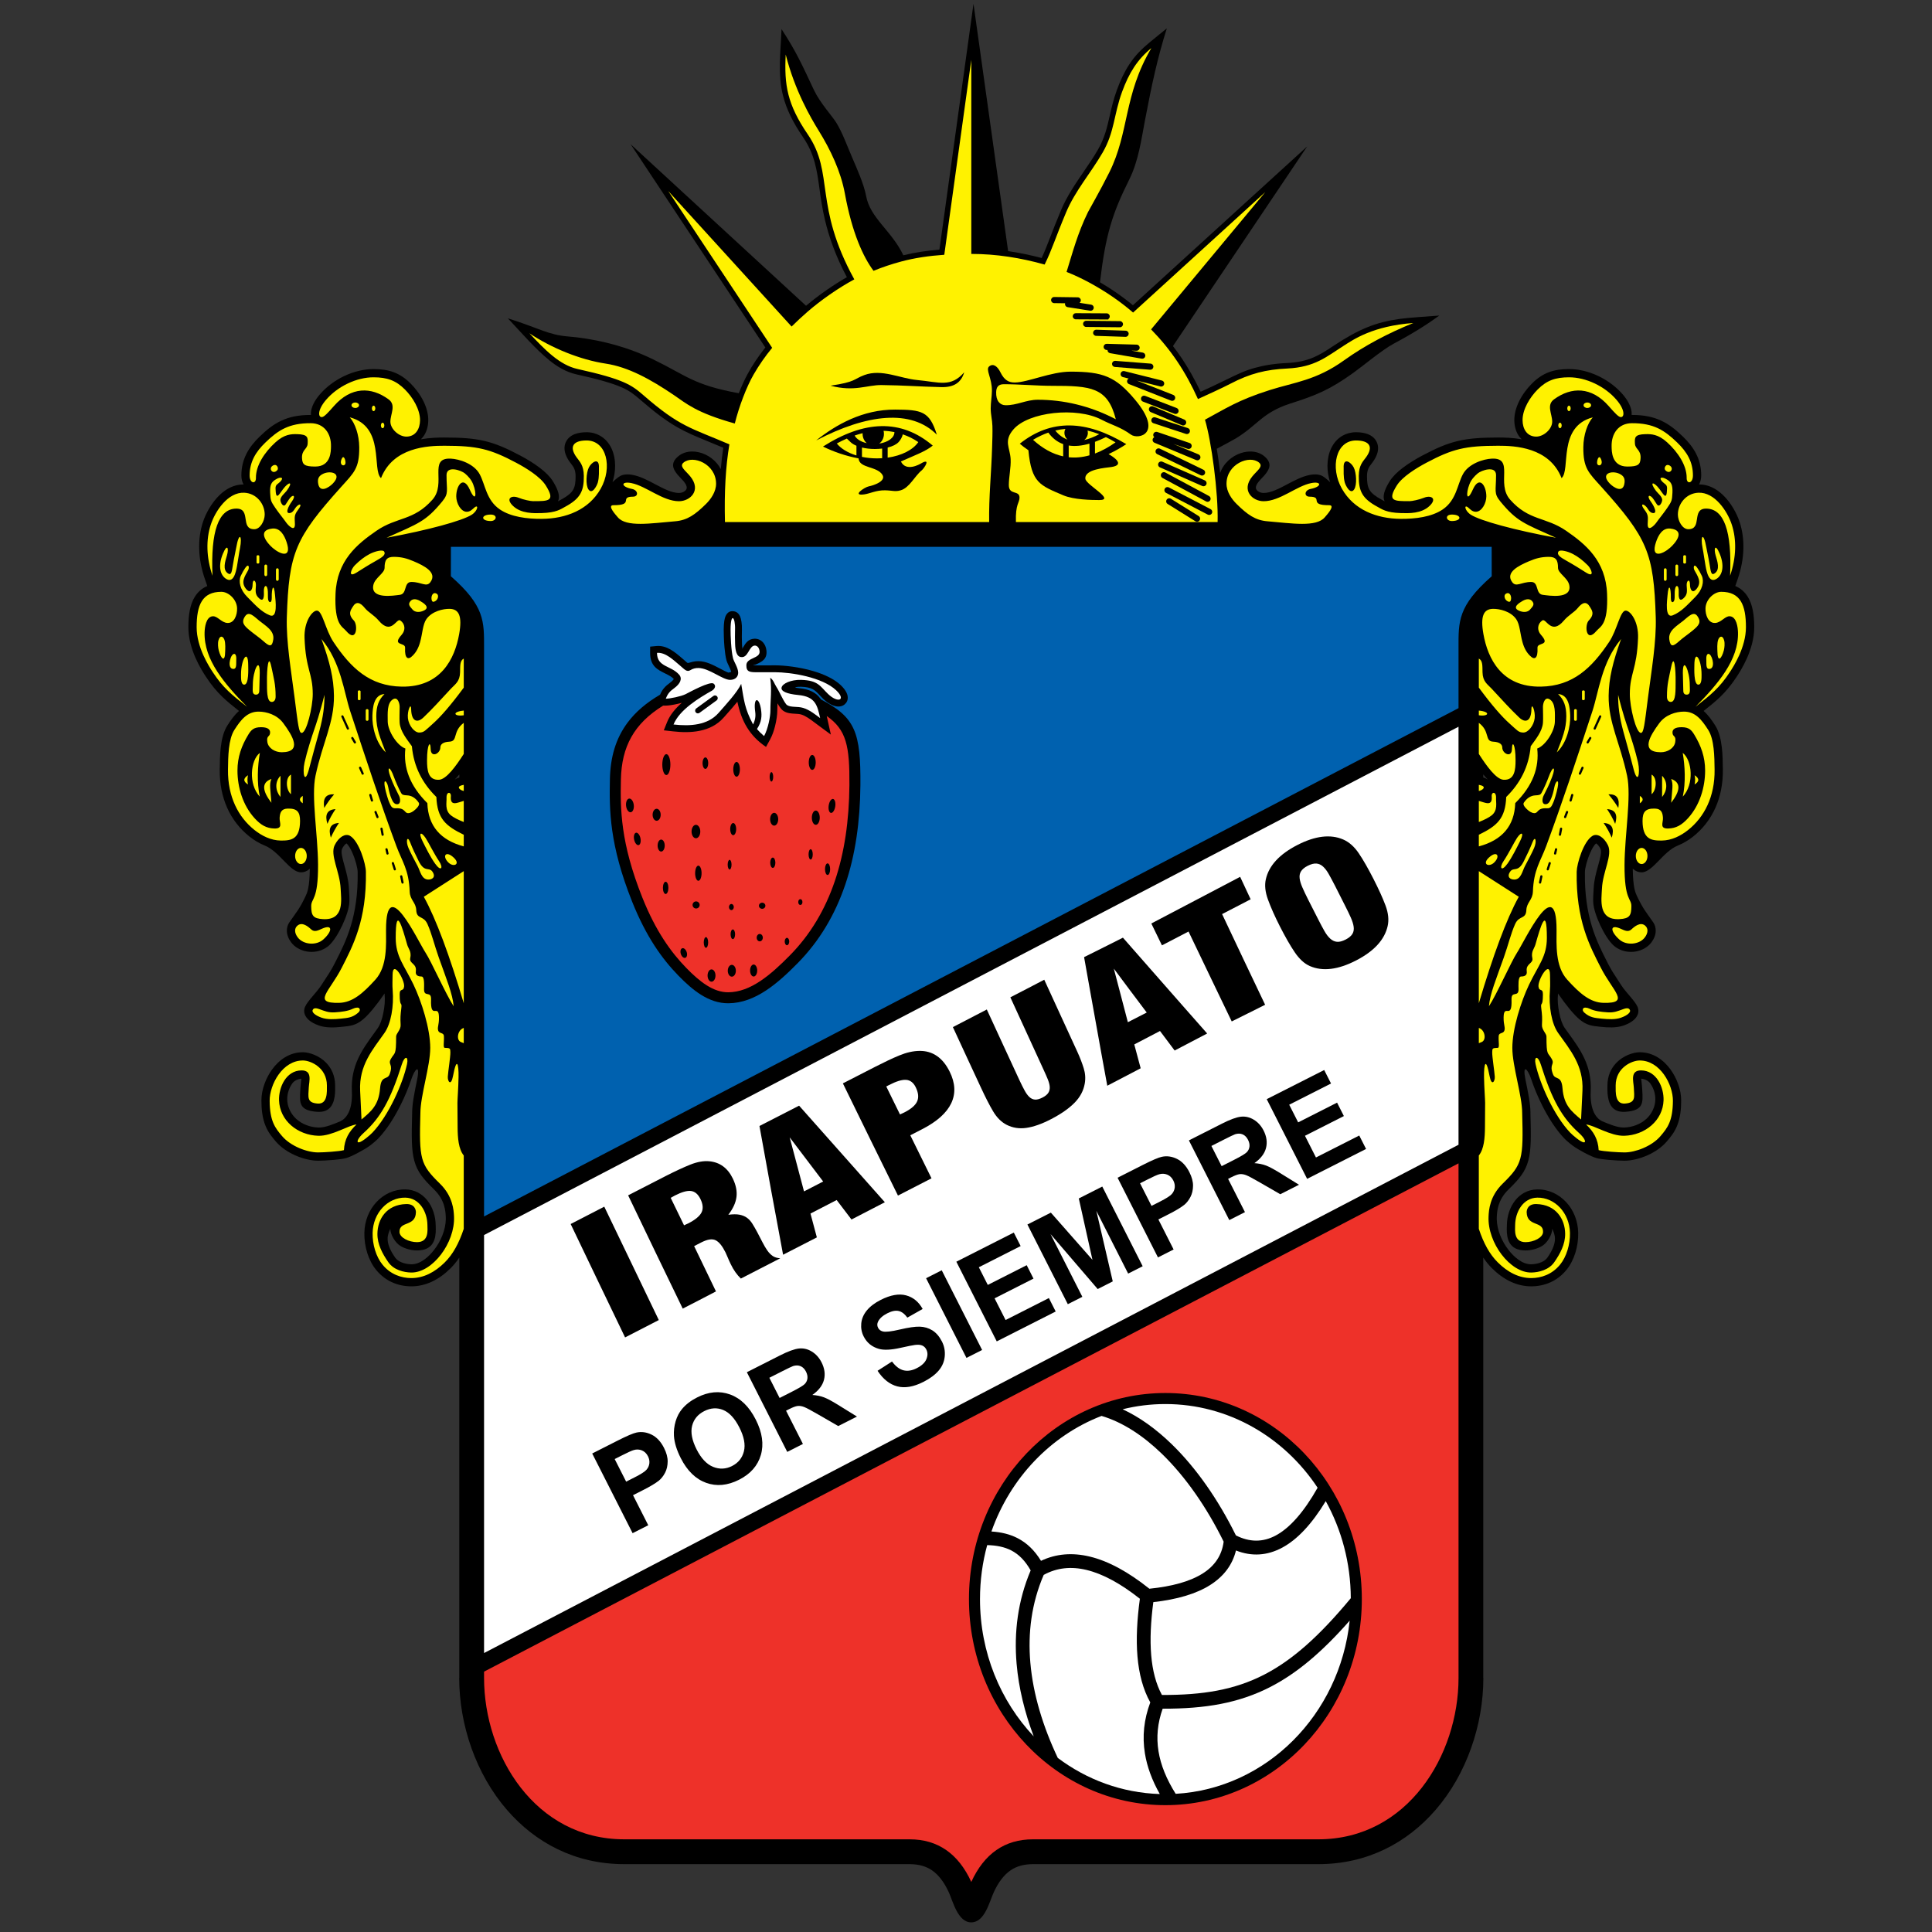 <?xml version="1.0" encoding="iso-8859-1"?>
<!-- Generator: Adobe Illustrator 24.0.1, SVG Export Plug-In . SVG Version: 6.00 Build 0)  -->
<svg version="1.1" id="Layer_1" xmlns="http://www.w3.org/2000/svg" xmlns:xlink="http://www.w3.org/1999/xlink" x="0px" y="0px"
	 viewBox="-50.5 5.811 600 600" style="enable-background:new -50.5 5.811 600 600;" xml:space="preserve">
<rect x="-50.5" y="5.811" width="600" height="600" fill="#333333" stroke="none"/>
<path d="M492.286,191.152c-0.955-1.532-2.222-2.66-3.874-3.344l0.811-2.366c1.039-3.033,1.594-6.06,1.691-8.973
	c0.103-3.018-0.292-5.895-1.148-8.512c-0.877-2.691-2.709-6.05-5.201-8.43c-2.048-1.957-4.555-3.297-7.424-3.266
	c0.415-0.723,0.685-1.66,0.685-2.787c0-2.532-0.558-4.73-1.585-6.751c-0.985-1.945-2.384-3.672-4.113-5.344
	c-2.144-2.07-4.167-3.725-6.666-4.899c-2.516-1.183-5.392-1.813-9.166-1.8h-0.03h-0.054c0.051-0.561-0.001-1.189-0.176-1.861
	c-0.32-1.239-1.105-2.79-2.524-4.458c-2.044-2.397-4.724-4.386-7.631-5.768c-2.912-1.387-6.091-2.173-9.116-2.166
	c-2.383,0.005-4.386,0.278-6.252,0.979c-1.91,0.719-3.604,1.854-5.305,3.565c-1.468,1.477-2.937,3.416-3.957,5.51
	c-0.909,1.861-1.489,3.886-1.466,5.9c0.022,1.91,0.561,3.799,1.703,5.214c0.184,0.228,0.382,0.444,0.593,0.645
	c-2.809-0.502-5.431-0.558-7.336-0.555c-5.329,0.009-9.034,0.264-12.501,1.087c-3.508,0.834-6.695,2.219-10.964,4.483h-0.012
	c-1.872,0.994-4.19,2.357-6.221,3.919c-1.617,1.243-3.047,2.62-3.951,4.065c-1.801,2.881-2.27,4.839-1.592,6.266
	c-0.169-0.09-0.328-0.18-0.482-0.267c-0.213-0.121-0.42-0.24-0.524-0.296c-1.92-1.033-3.076-1.958-3.69-3.012
	c-0.608-1.042-0.795-2.411-0.775-4.314c0.022-2.008,0.702-2.884,1.319-3.677v-0.009c0.187-0.243,0.377-0.486,0.456-0.594
	c0.763-1.051,1.259-2.06,1.498-3.004c0.318-1.265,0.191-2.423-0.358-3.453c-0.533-0.998-1.414-1.751-2.622-2.23
	c-0.982-0.389-2.209-0.597-3.664-0.602h-0.011c-1.571-0.005-2.971,0.374-4.179,1.057c-1.605,0.907-2.814,2.307-3.607,4.012
	c-0.724,1.559-1.099,3.396-1.107,5.344c-0.006,1.648,0.264,3.387,0.814,5.103c-0.807-0.811-1.859-1.622-2.387-1.916
	c-0.82-0.463-2.19-0.669-3.94-0.331c-2.352,0.456-4.597,1.643-6.899,2.86c-2.551,1.349-5.187,2.742-7.439,2.735
	c-0.669-0.003-1.345-0.235-1.841-0.64c-0.183-0.149-0.328-0.319-0.426-0.502c-0.08-0.157-0.127-0.333-0.126-0.518
	c0-0.481,0.267-1.108,0.903-1.889c0.274-0.336,0.628-0.706,0.958-1.05c0.291-0.305,0.568-0.592,0.904-0.993l0.006,0.004
	c1.657-1.966,2.298-3.759-0.131-5.806c-1.179-0.993-2.695-1.474-4.308-1.485c-1.347-0.01-2.785,0.316-4.126,0.946
	c-1.316,0.617-2.564,1.538-3.569,2.728l-0.005-0.003c-0.724,0.857-1.313,1.857-1.719,2.979c-0.041-0.364-0.082-0.729-0.129-1.09
	c-0.27-2.196-0.582-4.363-0.915-6.403c1.9-1.008,5.147-2.758,5.886-3.205c6.766-4.089,8.148-7.958,16.807-10.802
	c8.268-2.612,12.51-4.407,19.677-9.547c3.181-2.28,8.999-7.171,12.507-9.049c6.814-3.65,10.96-6.39,14.227-8.772
	c-3.658,0.266-9.483,0.651-12.249,1.035c-7.461,1.031-12.69,3.122-20.806,8.499c-4.057,2.693-7.345,4.873-14.28,5.21
	c-3.816,0.164-7.027,0.699-9.967,1.507c-3.003,0.826-5.284,1.902-9.043,3.754c-1.31,0.646-2.725,1.33-4.228,2.03
	c-1.138,0.529-2.332,1.06-3.544,1.628c-2-4.182-4.013-7.646-5.842-10.368c-0.88-1.308-1.796-2.577-2.756-3.816l41.689-62.003
	l-54.115,49.316c-1.737-1.437-3.556-2.804-5.454-4.103c-1.627-1.114-3.028-2.01-4.781-3.027c1.743-14.828,3.859-21.421,9.098-31.916
	c2.868-5.748,3.763-12.53,4.84-18.185c2.162-11.351,3.885-19.452,6.822-28.751c-2.011,1.642-3.854,3.107-5.55,4.532
	c-2.208,1.859-4.178,3.725-6.063,6.593c-1.541,2.343-2.774,4.947-3.88,7.961c-1.067,2.915-1.664,5.536-2.236,8.056
	c-0.811,3.563-1.572,6.906-3.673,10.544c-1.35,2.333-2.902,4.605-4.453,6.875c-2.606,3.815-5.21,7.626-7.01,11.928
	c-1.487,3.551-2.507,6.192-3.356,8.394c-0.93,2.412-1.651,4.281-2.652,6.44c-3.427-0.909-6.903-1.637-10.414-2.146L251.828,7
	l-10.578,76.331c-1.967,0.164-3.864,0.382-5.692,0.665c-1.884,0.291-3.724,0.654-5.519,1.095
	c-3.656-7.681-10.298-11.5-11.571-18.454c-0.658-3.597-2.908-8.621-4.365-12c-1.439-3.34-2.999-7.68-4.889-10.736
	c-1.23-1.988-5.048-6.142-6.916-10.09c-3.811-8.062-5.415-11.78-10.09-18.965c-0.126,3.485-0.455,7.097-0.509,10.659
	c-0.052,3.459,0.156,6.873,1.001,10.107c1.028,4.044,2.941,8.048,6.253,12.903c3.551,5.207,4.229,10.062,5.041,15.866
	c0.386,2.907,0.852,6.153,1.705,9.749c1.229,5.172,3.24,11.074,6.805,17.765c-2.044,1.17-4.121,2.489-6.121,3.872
	c-2.348,1.623-4.59,3.337-6.558,5.002l-54.487-50.174l41.842,63.131c-2.036,2.58-3.949,5.344-5.593,8.396
	c-0.985,1.829-1.838,3.774-2.646,5.814c-14.122-2.571-16.457-5.6-26.346-10.387c-9.889-4.929-20.175-6.725-26.645-7.241
	c-6.174-0.493-8.995-2.562-18.736-5.646c4.741,5.057,8.422,9.361,12.778,12.958c1.273,1.05,2.595,1.961,3.96,2.706
	c1.435,0.782,2.92,1.381,4.489,1.729c7.061,1.566,11.175,2.775,13.96,3.979l0.002-0.006c2.63,1.136,4.06,2.299,5.789,3.802
	c9.547,8.298,13.535,9.932,21.461,13.177l-0.001,0.001c1.292,0.529,2.696,1.104,4.465,1.855c-0.324,2.126-0.578,4.342-0.774,6.646
	c-0.342-0.655-0.746-1.262-1.205-1.809l-0.005,0.004c-1.005-1.191-2.253-2.111-3.568-2.728c-1.341-0.629-2.778-0.956-4.127-0.946
	c-1.611,0.011-3.128,0.491-4.307,1.485c-2.43,2.047-1.788,3.839-0.13,5.806l0.005-0.004c0.336,0.4,0.613,0.688,0.904,0.993
	c0.331,0.345,0.686,0.714,0.959,1.05c0.636,0.78,0.901,1.408,0.903,1.889c0,0.185-0.046,0.361-0.127,0.518
	c-0.095,0.183-0.242,0.353-0.426,0.502c-0.496,0.406-1.17,0.637-1.84,0.64c-2.253,0.007-4.889-1.386-7.439-2.735
	c-2.303-1.217-4.548-2.404-6.898-2.86c-1.751-0.34-3.12-0.132-3.942,0.331c-0.527,0.295-1.58,1.105-2.386,1.916
	c0.549-1.716,0.82-3.455,0.813-5.103c-0.007-1.947-0.383-3.786-1.107-5.344c-0.793-1.705-2.002-3.105-3.606-4.012
	c-1.21-0.682-2.609-1.063-4.18-1.057h-0.01c-1.455,0.006-2.683,0.214-3.664,0.603c-1.208,0.48-2.087,1.233-2.622,2.23
	c-0.55,1.03-0.677,2.188-0.358,3.453c0.239,0.944,0.734,1.953,1.499,3.004c0.078,0.108,0.268,0.353,0.456,0.595v0.009
	c0.616,0.793,1.295,1.668,1.319,3.677c0.02,1.903-0.169,3.272-0.775,4.313c-0.616,1.054-1.771,1.98-3.69,3.012
	c-0.105,0.057-0.313,0.175-0.526,0.296c-0.153,0.088-0.311,0.178-0.48,0.267c0.678-1.427,0.207-3.383-1.592-6.266
	c-0.906-1.445-2.334-2.822-3.951-4.065c-2.032-1.563-4.35-2.925-6.222-3.919h-0.01c-4.27-2.265-7.457-3.65-10.965-4.483
	c-3.467-0.824-7.173-1.078-12.502-1.087c-1.904-0.002-4.527,0.053-7.336,0.555c0.212-0.202,0.41-0.416,0.592-0.645
	c1.144-1.416,1.683-3.304,1.704-5.214c0.023-2.014-0.557-4.039-1.466-5.9c-1.022-2.094-2.488-4.032-3.957-5.51
	c-1.702-1.711-3.393-2.845-5.305-3.564c-1.866-0.702-3.869-0.974-6.252-0.98c-3.026-0.006-6.203,0.78-9.116,2.166
	c-2.906,1.382-5.588,3.371-7.63,5.768c-1.421,1.667-2.207,3.218-2.525,4.457c-0.175,0.672-0.226,1.3-0.177,1.861h-0.053h-0.03
	c-3.775-0.014-6.65,0.617-9.165,1.8c-2.5,1.174-4.524,2.829-6.667,4.899c-1.729,1.671-3.129,3.399-4.114,5.344
	c-1.024,2.022-1.584,4.22-1.584,6.751c0,1.127,0.271,2.063,0.685,2.787c-2.869-0.031-5.375,1.31-7.423,3.266
	c-2.493,2.381-4.325,5.74-5.203,8.43c-0.854,2.617-1.249,5.494-1.146,8.512c0.097,2.913,0.652,5.939,1.691,8.973l0.812,2.366
	c-1.652,0.685-2.919,1.814-3.874,3.344C8.539,193.497,8,196.688,8,200.604c0,3.545,1.072,6.951,2.31,9.722
	c1.188,2.664,2.535,4.73,3.169,5.695c1.68,2.558,3.253,4.436,5.042,6.172c1.522,1.474,3.182,2.826,5.202,4.41
	c-1.403,1.232-2.515,2.792-3.62,4.532c-1.162,1.83-1.75,4.252-2.044,6.801c-0.263,2.273-0.295,4.738-0.319,6.899
	c-0.05,4.415,0.769,8.35,2.264,11.742c1.612,3.66,4.015,6.694,6.968,9.031c1.372,1.085,2.962,2.083,4.721,2.783
	c4.635,1.845,7.837,8.326,11.265,8.326c1.058,0,2.006-0.414,2.753-1.119c-0.062,5.933-0.835,7.539-1.344,8.597
	c-1.946,4.036-2.61,4.598-5.002,8.051c-0.549,0.793-0.798,1.706-0.779,2.68c0.024,1.216,0.508,2.467,1.37,3.592l-0.001,0.001
	c0.082,0.107,0.197,0.242,0.341,0.4l-0.006,0.005c1.308,1.449,3.248,2.308,5.241,2.477c1.959,0.165,4.039-0.332,5.678-1.586v0.001
	c0.168-0.13,0.317-0.252,0.446-0.367c2.835-2.559,6.143-9.799,6.33-13.329c0.068-1.252-0.01-2.443-0.079-3.5
	c-0.026-0.421-0.054-0.827-0.06-0.988c-0.112-2.469-0.754-4.778-1.349-6.921c-0.643-2.313-1.216-4.373-0.754-5.296
	c0.098-0.195,0.163-0.321,0.193-0.373c0.376-0.643,0.789-1.089,1.172-1.305c0.606,0.501,1.244,1.615,1.814,2.901
	c1.011,2.282,1.631,4.802,1.65,5.933c0.231,13.972-3.647,21.585-6.872,27.914l-0.336,0.661c-0.974,1.915-2.073,3.575-2.996,4.966
	c-0.372,0.564-0.723,1.094-1.037,1.599c-1.396,2.231-4.24,4.829-5.095,6.762l-0.03,0.09l-0.015,0.04l-0.041,0.089
	c-0.43,1.211-0.132,2.467,0.923,3.569c0.558,0.584,1.393,1.165,2.488,1.647l0.004-0.007c0.351,0.156,0.665,0.283,0.934,0.38
	c1.158,0.408,2.418,0.573,3.696,0.603c1.155,0.025,2.289-0.064,3.357-0.171l0.156-0.018c2.654-0.265,4.296-0.428,6.535-2.3
	c1.761-1.475,4.122-4.326,6.691-8.053c0.198,2.376,0.015,3.9-0.391,6.033c-0.372,1.964-0.969,3.644-1.748,4.751
	c-0.644,0.911-0.922,1.295-1.209,1.69l-0.005-0.002c-3.597,4.974-7.184,9.932-6.806,17.845c0.291,6.091-1.814,8.542-3.553,9.36
	c-2.182,0.921-4.773,2.012-6.788,1.957c-2.663-0.071-5.136-1.055-6.938-2.677c-0.414-0.372-2.744-2.548-2.795-6.072
	c-0.021-1.478,0.415-3.159,1.265-4.482c0.276-0.43,0.882-1.663,3.104-1.949c-0.002,0.338-0.067,0.868-0.128,1.366
	c-0.048,0.387-0.093,0.758-0.119,1.248c-0.009,0.175-0.031,0.509-0.053,0.836c-0.267,4.115-0.417,6.422,5.179,6.844
	c4.295,0.324,5.361-2.72,5.592-5.772c0.05-0.665,0.043-1.409,0.038-2.047l-0.004-0.374c-0.011-3.036-1.161-5.328-2.729-6.979
	c-2.183-2.295-5.286-3.295-7.171-3.322h-0.031h-0.181h-0.014c-4.044,0.035-7.274,2.326-9.478,5.383
	c-1.913,2.651-3.285,6.214-3.285,9.516c-0.01,2.7,0.257,5.539,1.313,8.056c0.82,1.954,1.904,3.289,3.157,4.76
	c1.53,1.793,3.651,3.228,5.868,4.234c2.473,1.119,5.132,1.733,7.255,1.733c1.068,0,3.114-0.1,4.959-0.263
	c1.476-0.13,2.895-0.314,3.737-0.545c1.723-0.468,5.67-2.604,7.296-3.792c1.081-0.788,2.217-1.8,2.762-2.371
	c2.509-2.638,4.848-6.301,6.76-10.091c1.414-2.801,2.611-5.696,3.478-8.315c1.037-3.132,2.775-4.91,1.777,0.171
	c-0.783,3.773-1.557,7.499-1.557,10.356h0.007c-0.205,7.422-0.224,11.561,0.652,14.798c0.954,3.531,2.76,5.672,6.182,9.017
	c1.673,1.634,2.555,3.318,3.023,4.79c0.475,1.493,0.548,2.854,0.586,3.714c0.01,0.256,0.013,0.5,0.008,0.723
	c-0.068,3.297-1.525,6.793-3.643,9.518c-1.618,2.078-4.228,4.511-7.088,4.459c-0.982-0.02-2.162-0.21-3.224-0.692
	c-0.714-0.322-1.361-0.786-1.802-1.423c-3.423-4.941-2.245-7.131-1.484-8.911c0.048,1.844,1.533,4.393,3.232,5.379
	c1.433,0.833,3.327,1.344,5.062,1.344c5.232,0,5.84-3.737,5.84-6.599c0-0.089-0.015-0.51-0.027-0.897v-0.008
	c-0.007-0.191-0.013-0.351-0.014-0.413c-0.03-2.696-0.923-5.572-2.637-7.687c-1.592-1.965-3.859-3.297-6.776-3.347
	c-3.479-0.056-6.686,1.455-9.018,3.977c-2.216,2.401-3.639,5.738-3.711,9.504v0.012c-0.041,2.092,0.271,4.248,0.894,6.228
	c0.622,1.983,1.565,3.831,2.792,5.317c1.431,1.733,3.08,2.95,4.804,3.75c1.974,0.92,4.06,1.303,6.034,1.311
	c2.258,0.012,4.42-0.501,6.469-1.458c2.077-0.973,4.018-2.394,5.809-4.18c0.979-0.976,1.867-2.077,2.683-3.294l-0.001,130.53h-0.03
	c0,14.577,5.188,29.898,14.876,41.049c8.748,10.073,21.032,16.798,36.383,16.798h88.618c2.794,0,5.114,0.652,6.965,1.93
	c2.048,1.417,3.78,3.689,5.198,6.788c1.315,2.882,2.814,9.377,6.989,9.362c4.176-0.018,5.607-6.34,6.988-9.362
	c1.418-3.1,3.151-5.371,5.199-6.788c1.851-1.277,4.169-1.93,6.963-1.93h88.62c15.352,0,27.637-6.726,36.385-16.798
	c9.686-11.151,14.874-26.472,14.874-41.049h-0.031L410.14,396.36c0.815,1.216,1.704,2.317,2.684,3.293
	c1.79,1.788,3.733,3.209,5.811,4.182c2.046,0.957,4.211,1.469,6.468,1.458c1.973-0.009,4.06-0.392,6.034-1.311
	c1.725-0.802,3.375-2.018,4.806-3.75c1.224-1.486,2.168-3.336,2.791-5.317c0.623-1.982,0.935-4.139,0.894-6.23v-0.011
	c-0.074-3.766-1.497-7.104-3.714-9.504c-2.329-2.523-5.537-4.034-9.018-3.977c-2.915,0.05-5.18,1.381-6.775,3.347
	c-1.715,2.113-2.609,4.99-2.638,7.686c0,0.062-0.006,0.221-0.014,0.413v0.008c-0.012,0.386-0.026,0.809-0.026,0.896
	c0,2.862,0.607,6.601,5.84,6.601c1.734,0,3.629-0.511,5.063-1.345c1.698-0.986,3.184-3.535,3.232-5.379
	c0.762,1.782,1.938,3.969-1.484,8.91c-0.441,0.639-1.086,1.1-1.802,1.423c-1.063,0.484-2.241,0.673-3.225,0.694
	c-2.859,0.051-5.472-2.382-7.087-4.461c-2.119-2.724-3.575-6.221-3.643-9.517c-0.006-0.224-0.002-0.468,0.01-0.724
	c0.037-0.86,0.108-2.221,0.585-3.714c0.47-1.472,1.35-3.155,3.022-4.79c3.422-3.346,5.229-5.486,6.184-9.016
	c0.875-3.239,0.857-7.378,0.651-14.8h0.01c0-2.856-0.774-6.582-1.56-10.355c-0.997-5.082,0.739-3.304,1.777-0.17
	c0.866,2.618,2.065,5.513,3.478,8.314c1.914,3.791,4.252,7.452,6.764,10.091c0.541,0.571,1.68,1.583,2.76,2.37
	c1.627,1.19,5.572,3.324,7.295,3.793c0.844,0.23,2.262,0.415,3.737,0.546c1.845,0.161,3.893,0.262,4.959,0.262
	c2.123,0,4.781-0.613,7.255-1.733c2.216-1.006,4.34-2.44,5.868-4.234c1.253-1.471,2.336-2.805,3.157-4.76
	c1.057-2.516,1.322-5.355,1.315-8.055c0-3.303-1.375-6.866-3.284-9.516c-2.207-3.058-5.436-5.35-9.48-5.383h-0.021h-0.181h-0.029
	c-1.885,0.027-4.987,1.026-7.173,3.322c-1.569,1.648-2.717,3.942-2.728,6.978l-0.004,0.374c-0.005,0.638-0.011,1.381,0.037,2.045
	c0.231,3.054,1.298,6.097,5.592,5.774c5.596-0.421,5.445-2.729,5.178-6.845c-0.022-0.327-0.043-0.662-0.052-0.837
	c-0.025-0.488-0.071-0.859-0.12-1.247c-0.06-0.499-0.125-1.029-0.127-1.366c2.222,0.286,2.828,1.518,3.103,1.949
	c0.849,1.322,1.285,3.004,1.264,4.482c-0.051,3.524-2.38,5.698-2.794,6.07c-1.801,1.622-4.275,2.607-6.935,2.677
	c-2.017,0.056-4.607-1.035-6.788-1.957c-1.74-0.817-3.844-3.269-3.553-9.36c0.376-7.912-3.209-12.87-6.807-17.844l-0.005,0.002
	c-0.287-0.396-0.564-0.779-1.209-1.691c-0.778-1.106-1.374-2.787-1.749-4.75c-0.405-2.134-0.589-3.657-0.389-6.033
	c2.569,3.728,4.931,6.579,6.69,8.053c2.24,1.872,3.882,2.035,6.538,2.301l0.153,0.017c1.069,0.107,2.204,0.195,3.357,0.172
	c1.278-0.03,2.539-0.194,3.696-0.605c0.271-0.096,0.584-0.223,0.934-0.379l0.004,0.008c1.094-0.483,1.93-1.064,2.488-1.646
	c1.055-1.103,1.352-2.36,0.923-3.569l-0.042-0.091l-0.015-0.037l-0.029-0.092c-0.855-1.932-3.7-4.529-5.095-6.763
	c-0.313-0.504-0.665-1.033-1.038-1.598c-0.923-1.393-2.021-3.051-2.995-4.966l-0.334-0.661c-3.228-6.328-7.104-13.941-6.873-27.914
	c0.019-1.13,0.641-3.651,1.65-5.933c0.569-1.286,1.208-2.4,1.816-2.901c0.382,0.215,0.793,0.661,1.171,1.305
	c0.031,0.053,0.096,0.177,0.191,0.373c0.465,0.924-0.111,2.983-0.751,5.296c-0.595,2.143-1.238,4.453-1.35,6.921
	c-0.005,0.162-0.032,0.567-0.059,0.988c-0.068,1.057-0.146,2.249-0.081,3.501c0.189,3.529,3.495,10.769,6.332,13.329
	c0.125,0.115,0.276,0.238,0.445,0.367v-0.001c1.641,1.255,3.719,1.753,5.677,1.587c1.994-0.169,3.935-1.029,5.243-2.477
	l-0.006-0.005c0.145-0.159,0.259-0.293,0.34-0.4v-0.001c0.862-1.126,1.347-2.376,1.37-3.592c0.02-0.974-0.23-1.887-0.779-2.68
	c-2.39-3.454-3.055-4.015-5-8.051c-0.509-1.058-1.283-2.665-1.346-8.597c0.749,0.705,1.696,1.119,2.754,1.119
	c3.429,0,6.631-6.482,11.267-8.326c1.758-0.7,3.347-1.697,4.721-2.783c2.953-2.337,5.354-5.372,6.968-9.031
	c1.495-3.392,2.314-7.327,2.266-11.742c-0.022-2.161-0.055-4.626-0.319-6.899c-0.297-2.549-0.882-4.97-2.045-6.801
	c-1.102-1.739-2.218-3.299-3.619-4.532c2.02-1.584,3.68-2.936,5.2-4.41c1.79-1.735,3.364-3.613,5.044-6.172
	c0.634-0.966,1.981-3.033,3.171-5.695c1.235-2.771,2.309-6.178,2.309-9.722C494.287,196.688,493.748,193.497,492.286,191.152z
	 M92.149,247.254c-0.509,0.155-0.984,0.355-1.373,0.627l-0.064,0.047c0.289-0.29,0.575-0.597,0.856-0.917
	c0.196-0.223,0.387-0.468,0.581-0.704V247.254z M97.214,167.932c0.02-0.011,0.034-0.02,0.051-0.031
	c0.005,0.011,0.012,0.02,0.018,0.031H97.214z M405.005,167.932c0.005-0.011,0.014-0.02,0.018-0.031
	c0.017,0.011,0.033,0.02,0.05,0.031H405.005z M411.512,247.881c-0.391-0.271-0.863-0.472-1.374-0.627v-0.95
	c0.195,0.237,0.387,0.483,0.581,0.705c0.283,0.322,0.567,0.628,0.857,0.918L411.512,247.881z"/>
<path style="fill:#FFF200;" d="M296.028,136.017c-2.527-9.978-7.793-10.385-19.765-10.385c-4.759,0-9.998-0.5-15.012-0.5
	c-1.777,0-2.328,0.953-2.383,2.425c-0.104,2.77,1.212,4.063,2.859,4.095c3.654,0.071,6.403-1.706,10.096-1.697
	C279.734,129.972,287.915,131.783,296.028,136.017z"/>
<path style="fill:#FFF200;" d="M366.815,113.175c-5.403,3.429-8.902,6.664-17.579,7.085c-6.558,0.319-11.446,1.493-17.739,4.779
	c-2.471,1.291-6.684,3.205-9.961,4.694c-3.889-8.603-8.39-15.323-14.553-21.627l35.458-42.638l-41.049,37.408
	c-4.045-3.487-8.585-6.602-13.637-9.328c-2.31-1.246-4.601-2.331-7.021-3.291c1.883-6.026,3.408-11.977,6.648-18.576
	c0.371-0.757,3.729-6.538,6.628-12.346c6.239-12.5,4.386-23.917,13.044-38.579c-4.367,3.568-6.933,7.722-9.068,13.54
	c-2.606,7.104-2.327,12.446-6.037,18.868c-3.64,6.297-8.569,11.924-11.363,18.601c-3.557,8.491-4.26,11.292-6.664,16.205
	c-7.416-2.083-15.061-3.305-22.777-3.302V24.389l-8.388,60.545c-4.791,0.329-9.24,0.987-13.386,2.095
	c-3.02,0.807-5.88,1.777-8.593,2.884c-3.176-4.27-6.65-11.727-8.891-23.968c-1.262-6.901-4.449-13.598-8.126-19.546
	c-2.515-4.063-7.422-12.468-10.253-23.651c-0.492,9.459,0.481,15.455,6.859,24.804c8.298,12.165,1.758,21.91,14.442,45.017
	c-5.051,2.727-10.427,6.509-14.465,10.007c-1.697,1.471-3.373,3.023-5.006,4.646l-38.315-42.09l32.28,48.699
	c-2.173,2.629-4.068,5.367-5.729,8.236c-2.241,3.872-4.563,9.997-5.874,15.266c-11.998-3.34-15.063-6.21-18.894-8.811
	c-7.188-4.881-14.173-8.733-21.178-9.786c-7.916-1.189-16.831-4.829-23.708-9.414c4.748,5.066,9.355,9.841,14.889,11.068
	c14.395,3.194,16.821,4.95,20.502,8.15c11.387,9.896,14.684,10.105,26.708,15.276c-1.176,6.991-1.611,14.909-1.374,24.116h82.045
	c-0.113-7.782,0.684-15.421,0.917-23.172c0.069-2.264,0.163-4.574,0.094-6.705c-0.061-1.947-0.537-3.473-0.528-5.443
	c0.007-1.751,0.35-3.63,0.376-5.38c0.061-3.995-2.068-6.642-0.851-7.633c1.38-1.119,2.69,0.189,3.505,1.849
	c1.215,2.476,2.608,3.173,4.5,3.151c4.043-0.046,11.202-3.368,17.262-3.368c10.11,0,13.996,1.523,20.021,8.701
	c8.945,10.658,1.021,12.501-1.255,10.856c-3.359-2.428-5.75-2.878-9.157-4.649c-7.76-4.038-22.64-2.402-27.321,3.003
	c-3.18,3.669-1.063,5.681-0.892,9.26c0.125,2.611-0.561,5.635-0.561,8.054c0,3.257,3.32,1.479,3.32,3.902
	c0,1.615-1.298,1.949-1.118,7.575h62.639c0.237-9.208-1.946-25.186-3.927-31.774c6.351-3.411,10.155-6.063,20.174-9.229
	c7.68-2.425,14.329-2.979,23.013-9.207c6.436-4.615,13.697-8.435,21.521-11.601C375.793,107.043,369.787,111.288,366.815,113.175z"
	/>
<path style="fill:#FFF200;" d="M50.723,130.028c3.616-4.245,9.528-7.053,14.798-7.041c4.141,0.011,6.875,0.912,9.74,3.791
	c2.365,2.377,4.72,6.129,4.68,9.582c-0.029,2.54-1.258,4.928-4.073,5.044c-2.435,0.1-5.127-2.344-5.127-4.634
	c0-2.427,1.878-5.155-0.577-6.946c-5.409-3.946-11.627-3.965-16.943,2.063c-1.942,2.202-3.045,3.412-3.763,3.454
	C48.263,135.409,48.061,133.152,50.723,130.028L50.723,130.028z M59.829,130.805c-0.645,0-1.168,0.383-1.168,0.855
	s0.523,0.855,1.168,0.855c0.645,0,1.167-0.383,1.167-0.855S60.472,130.805,59.829,130.805L59.829,130.805z M65.526,131.786
	c-0.293,0-0.53,0.383-0.53,0.855c0,0.473,0.237,0.855,0.53,0.855c0.293,0,0.53-0.383,0.53-0.855
	C66.055,132.169,65.818,131.786,65.526,131.786L65.526,131.786z M68.322,137.083c-0.293,0-0.53,0.383-0.53,0.856
	c0,0.473,0.238,0.856,0.53,0.856c0.293,0,0.53-0.383,0.53-0.856C68.852,137.466,68.614,137.083,68.322,137.083L68.322,137.083z
	 M30.204,239.618c-2.946,2.274-3.623,9.731-0.026,13.59C29.249,248.796,29.488,243.832,30.204,239.618L30.204,239.618z
	 M33.792,247.722c-3.237,1.135-2.762,3.822,0,7.399C33.511,251.067,33.052,249.369,33.792,247.722L33.792,247.722z M36.61,246.729
	c-1.9,1.975-1.544,4.771,0,6.593V246.729L36.61,246.729z M39.867,246.364c-1.838,0.993-1.538,4.865,0,6.09V246.364L39.867,246.364z
	 M26.519,246.564c-1.666,1.085-1.379,2.019,0,2.869C26.301,248.46,26.302,247.504,26.519,246.564L26.519,246.564z M43.524,252.982
	c-1.243,0.768-1.097,1.535,0,2.302V252.982L43.524,252.982z M42.96,269.138c0.999,0,1.807,1.122,1.807,2.504
	c0,1.382-0.809,2.504-1.807,2.504c-0.997,0-1.808-1.121-1.808-2.504C41.152,270.259,41.963,269.138,42.96,269.138L42.96,269.138z
	 M44.079,242.618c0.805-3.578,2.191-7.861,3.168-10.7c0.182-0.53,1.661-4.743,3.012-10.316c0.042,3.363-0.392,6.866-1.582,11.242
	c-1.053,3.87-2.17,7.723-3.162,11.609C44.139,249.844,43.337,245.927,44.079,242.618L44.079,242.618z M19.435,208.011
	c0-0.469,0.163-2.431-0.262-3.57c-0.412-1.102-1.407-1.418-1.846,0.299c-0.227,0.878-0.098,2.25,0.099,3.02
	C18.078,210.308,19.409,211.878,19.435,208.011L19.435,208.011z M20.928,210.868c-0.189,0.813-0.348,2.65,1.041,2.679
	c1.134,0.024,0.829-1.641,0.904-2.88C23.027,208.159,21.51,208.354,20.928,210.868L20.928,210.868z M24.354,215.259
	c0,1.207-0.059,3.131,0.981,3.172c1.514,0.059,1.253-5.129,1.253-5.939C26.589,207.109,24.354,210.453,24.354,215.259
	L24.354,215.259z M30.029,220.242c0-1.467,0.135-3.971,0.135-5.461c0-5.344-2.146-0.601-2.144,3.699c0,1.64-0.351,3.016,0.943,3.056
	C29.987,221.567,30.029,220.63,30.029,220.242L30.029,220.242z M35.097,222.054c0-3.749-0.58-5.605-1.33-9.212
	c-0.901-4.328-1.425,0.762-1.356,4.757c0.037,2.165-0.177,6.201,1.475,6.204C34.513,223.804,35.131,223.324,35.097,222.054
	L35.097,222.054z M37.037,239.428c-2.09,0.017-4.192-1.229-4.505-3.138c-0.365-2.22,0.849-1.489,0.849-3.029
	c0-0.967-0.819-1.618-2.851-1.611c-2.306,0.007-3.073,0.928-3.929,2.334c-2.071,3.405-3.36,6.917-3.354,11.143
	c0.007,5.138,1.633,10.751,5.333,14.804c1.955,2.144,3.706,3.113,6.127,3.177c2.816,0.074,1.524-1.816,1.635-3.349
	c0.105-1.439,0.432-2.771,2.453-2.834c2.955-0.092,3.905,0.995,3.887,3.874c-0.04,5.669-2.726,6.083-5.953,6.054
	c-3.124-0.03-5.952-1.499-8.167-3.251c-5.088-4.027-8.351-10.423-8.259-18.746c0.045-4.133,0.12-9.427,1.972-12.345
	c2.067-3.259,4.07-5.732,7.605-5.701c2.388,0.021,5.638,0.926,7.606,3.599C40.348,234.294,43.493,239.377,37.037,239.428
	L37.037,239.428z M26.227,225.31c-4.757-3.706-7.487-5.938-10.61-10.694c-1.189-1.81-5.047-7.744-5.047-14.012
	c0-6.92,1.732-11.002,7.676-11.002c2.229,0,4.786,2.364,4.881,5.086c0.076,2.121-0.869,4.695-2.992,4.591
	c-1.896-0.095-3.079-2.2-4.576-2.084c-2.106,0.162-2.482,3.495-2.524,5.005C12.798,210.716,19.236,218.214,26.227,225.31
	L26.227,225.31z M30.029,198.589c-1.551-1.261-3.204-3.108-4.374-1.45c-1.401,1.986-0.327,2.999,1.397,4.442
	c1.314,1.103,3.033,2.247,4.233,3.331c1.828,1.647,2.731,2.008,3.087-0.522C34.759,201.645,31.92,200.127,30.029,198.589
	L30.029,198.589z M22.861,175.866c-0.303,1.753-0.539,2.431-1.016,5.293c-0.351,2.107-0.462,3.423-1.51,2.753
	c-1.817-1.163-0.903-3.741-0.343-5.654c0.615-2.095,0.129-3.822-1.255-0.509c-1.488,3.555-0.964,6.413,0.749,7.674
	c2.558,1.881,3.285-2.004,3.626-3.836c0.339-1.826,0.587-3.881,0.919-5.529C24.814,172.183,23.747,170.764,22.861,175.866
	L22.861,175.866z M33.316,196.914c2.525,1.019,1.733-4.681,1.613-6.152c-0.33-4.052-1.116-2.593-1.033,0.741
	c0.046,1.901-1.183,1.604-1.184-0.057c0-0.546-0.006-1.227-0.027-1.855c-0.087-2.505-1.364-2.267-1.237,0.048
	c0.081,1.458-0.059,3.2-1.399,2.054c-1.422-1.216-1.172-2.29-1.074-4.068c0.089-1.596-1.035-2.24-1.028-0.251
	c0.005,1.429-0.704,3.06-2.134,1.208c-1.589-2.057-0.227-3.899,0.731-5.649c0.476-0.871,0.207-2.352-0.897-0.732
	c-0.427,0.628-0.926,1.479-1.366,2.434c-0.789,1.714-0.238,4.34,2.059,6.614C28.747,193.635,30.554,195.798,33.316,196.914
	L33.316,196.914z M31.612,181.563c0-0.236,0.193-0.429,0.43-0.429c0.236,0,0.428,0.193,0.428,0.429v2.744
	c0,0.236-0.192,0.428-0.428,0.428c-0.237,0-0.43-0.193-0.43-0.428V181.563L31.612,181.563z M29.176,178.549
	c0-0.17,0.193-0.308,0.429-0.308s0.428,0.138,0.428,0.308v1.978c0,0.17-0.191,0.308-0.428,0.308s-0.429-0.138-0.429-0.308V178.549
	L29.176,178.549z M35.2,182.757c0-0.257,0.191-0.465,0.429-0.465c0.236,0,0.428,0.209,0.428,0.465v2.973
	c0,0.256-0.192,0.464-0.428,0.464c-0.237,0-0.429-0.207-0.429-0.464V182.757L35.2,182.757z M15.494,184.609
	c-1.949-5.682-2.047-11.231-0.536-15.858c1.364-4.175,5.303-10.151,10.388-9.921c3.888,0.176,6.387,3.553,6.359,6.814
	c-0.018,1.957-1.393,4.519-3.235,4.52c-4.498,0.001-0.866-6.41-5.54-6.402C17.369,163.772,14.892,170.783,15.494,184.609
	L15.494,184.609z M38.512,174.189c-0.716-2.15-2.004-4.496-4.469-4.227c-4.858,0.53-1.638,4.489,0.139,6.008
	C36.743,178.158,40.172,179.176,38.512,174.189L38.512,174.189z M38.412,168.135c-0.998-1.416-2.321-2.983-3.423-4.612
	c-1.35-1.994-1.482-2.252-1.593-4.692c-0.112-2.498,0.438-3.283,1.575-4.026c1.748-1.143,2.883-0.718,1.515,0.65
	c-0.75,0.75-1.45,0.83-1.416,2.05c0.107,3.822,0.946,2.086,2.327,0.217c1.766-2.389,3.37-2.51,1.109,0.542
	c-0.553,0.744-2.071,1.838-1.908,2.983c0.123,0.867,0.952,2.273,1.663,1.149c0.198-0.311,0.608-0.926,0.947-1.452
	c1.16-1.803,2.411-1.391,0.883,0.676c-1.089,1.472-2.221,3.957-0.369,3.475c0.54-0.141,0.965-0.653,1.337-1.271
	c1.004-1.669,2.819-2.024,0.905,0.463c-1.304,1.694-0.876,2.493-0.876,4.371C41.087,171.104,39.007,168.979,38.412,168.135
	L38.412,168.135z M34.204,150.424c1.291-0.801,1.922,0.821,1.432,1.376C34.229,153.39,32.746,151.331,34.204,150.424L34.204,150.424
	z M28.979,154.145c0-3.769,2.646-7.854,6.069-10.965c2.795-2.54,4.917-2.58,6.714-2.541c3.403,0.076,3.381,1.064,3.282,2.952
	c-0.093,1.76-1.877,1.871-1.752,4.501c0.095,2.005,0.775,2.613,4.123,2.609c4.979-0.005,4.842-4.971,4.873-6.235
	c0.1-3.972-2.113-7.212-6.298-7.227c-6.743-0.025-10.123,2.188-14.055,5.986c-3.064,2.962-4.905,6.024-4.905,10.249
	C27.03,156.057,29.08,156.259,28.979,154.145L28.979,154.145z M49.934,152.91c2.331-1.058,5.964-0.072,2.92,3.079
	c-1.165,1.208-4.207,3.204-4.582-0.279C48.144,154.524,48.413,153.6,49.934,152.91L49.934,152.91z M55.535,148.498
	c-0.775,2.068,1.233,2.311,1.265,1.064C56.826,148.511,56.16,146.83,55.535,148.498L55.535,148.498z M145.559,155.834
	c4.597,0.891,9.746,5.651,14.821,5.635c3.454-0.012,7.045-3.357,3.477-7.727c-1.469-1.8-3.502-3.07-2.078-4.269
	c2.923-2.464,10.061,0.395,10.105,6.525c0.018,2.522-1.612,4.826-3.14,6.332c-3.366,3.315-5.798,5.054-9.558,5.369
	c-7.581,0.636-15.188,1.898-17.824-1.239c-0.62-0.736-3.42-3.762-1.373-3.754c6.699,0.024,1.614-2.623,6.105-2.648
	c1.779-0.01,1.613-2.026-0.329-2.405C142.206,156.962,142.305,155.203,145.559,155.834L145.559,155.834z M101.895,165.615
	c-3.03-0.008-3.204,1.968-0.023,2.008C103.718,167.647,104.182,165.621,101.895,165.615L101.895,165.615z M69.557,172.816
	c9.892-4.439,12.137-5.007,17.293-11.284c2.093-2.55,1.323-3.267,1.323-8.172c0-3.078,4.585-1.489,5.728-0.506
	c1.076,0.927,1.983,1.94,2.532,3.329c1.209,3.054,0.85,5.906-1.038,1.687c-2.052-4.59-4.211-1.175-4.204,2.086
	c0.005,2.177,1.43,4.715,3.173,4.788c1.151,0.049,1.83-0.768,2.418-1.271c1.445-1.237,1.165,0.943-0.779,2.191
	C93.067,167.548,82.414,170.454,69.557,172.816L69.557,172.816z M59.673,181.387c1.581-1.581,3.069-2.711,4.596-3.509
	c1.708-0.894,4.1-1.458,4.516-0.794c0.653,1.043-0.681,1.85-2.485,2.87c-2.641,1.492-3.994,2.376-6.023,3.648
	C57.359,185.43,58.61,182.451,59.673,181.387L59.673,181.387z M65.446,187.502c-0.935,4.501,6.331,3.273,8.208,3.045
	c2.384-0.29,1.128-4.004,3.614-4.002c3.11,0.003,4.648,1.712,5.868,0.09c2.285-3.037-1.909-5.14-5.235-6.54
	c-2.094-0.882-3.687-1.318-6.021-1.349c-2.309-0.03-2.944,0.993-2.944,3.421C68.935,183.851,65.917,185.241,65.446,187.502
	L65.446,187.502z M76.947,192.522c0.641-0.776,1.704-0.819,2.97-0.1c1.112,0.631,3.251,1.989,1.303,2.965
	c-1.574,0.788-2.926,0.492-3.56-0.221C76.692,194.078,76.141,193.501,76.947,192.522L76.947,192.522z M83.523,191.931
	c-0.171-1.026,0.425-2.458,1.632-1.711c0.683,0.423,0.418,1.719-0.427,2.24C84.011,192.901,83.661,192.757,83.523,191.931
	L83.523,191.931z M132.242,157.799c-0.936-1.398-0.688-5.177,0.126-6.801c0.848-1.692,3.329-3.343,3.132,0.182
	c-0.03,0.547,0.145,2.782-0.361,4.533C134.893,156.566,133.425,159.568,132.242,157.799L132.242,157.799z M130.813,153.596
	c0.055,4.741-1.094,7.065-5.811,9.604c-1.361,0.732-2.712,1.823-7.254,1.951c-2.464,0.071-6.386,0.214-8.942-2.24
	c-2.39-2.293-0.472-3.414,1.746-2.52c1.58,0.638,3.753,1.061,4.497,1.061c4.838,0,7.016,0.031,3.959-4.859
	c-1.698-2.717-6.063-5.408-9.199-7.072c-8.139-4.318-12.069-5.263-22.271-5.279c-5.157-0.009-15.939,0.433-19.709,10.05
	c-2.893-2.511,1.308-15.983-9.701-18.879c1.64,1.851,2.905,5.433,2.938,9.266c0.058,6.606-1.646,7.926-5.616,12.347
	c-14.265,15.887-16.252,20.433-16.875,40.507c-0.231,7.487,1.354,16.685,2.385,24.735c1.113,8.68,1.335,11.185,2.246,11.151
	c1.515-0.058,3.423-7.984,3.422-12.067c-0.002-6.523-2.183-7.523-2.552-17.393c-0.19-5.099,2.363-8.516,3.838-8.514
	c1.73,0.002,2.633,5.98,5.141,9.73c5.389,8.063,11.232,13.706,21.197,13.876c12.204,0.206,16.489-8.71,17.841-16.295
	c1.013-5.685-0.091-7.791-2.918-7.859c-2.062-0.05-5.557,0.749-7.261,3.201c-1.148,1.646-1.196,4.477-1.952,7.16
	c-0.486,1.717-1.265,3.377-2.811,4.623c-0.762,0.612-2.038,0.721-1.844-2.914c0.094-1.77-4.265-0.446-1.052-4.039
	c1.27-1.42,1.073-3.392-0.438-4.427c-1.218-0.835-2.746,4.755-6.719,0.024c-1.385-1.649-3.244-2.575-4.267-3.85
	c-1.486-1.85-2.745-2.207-3.817-0.372c-0.53,0.909-1.629,2.159,0.366,4.207c1.345,1.381,0.907,7.156-2.381,3.25
	c-1.227-1.459-3.678-1.864-3.301-11.508c0.403-10.303,6.666-15.44,12.737-19.618c6.331-4.358,11.512-3.017,17.382-9.668
	c4.421-5.013-1.422-13.032,5.655-12.723c2.613,0.113,7.236,1.553,8.999,4.844c1.764,3.291,2.023,8.032,6.25,10.923
	c3.446,2.358,8.514,2.971,13.057,2.938c7.477-0.05,14.562-2.792,18.269-9.352c3.735-6.613,1.877-15.017-4.416-14.993
	c-4.232,0.017-5.411,2.009-3.079,5.223C129.496,149.123,130.776,150.237,130.813,153.596L130.813,153.596z M60.625,220.517
	c0-0.165,0.192-0.301,0.429-0.301c0.236,0,0.427,0.136,0.427,0.301v2.434c0,0.167-0.19,0.302-0.427,0.302
	c-0.238,0-0.429-0.135-0.429-0.302V220.517L60.625,220.517z M63.085,226.389c0-0.199,0.193-0.359,0.428-0.359
	c0.236,0,0.428,0.161,0.428,0.359v2.919c0,0.199-0.192,0.361-0.428,0.361c-0.236,0-0.428-0.162-0.428-0.361V226.389L63.085,226.389z
	 M69.308,239.468c-3.142-2.945-4.275-8.146-4.155-11.389c0.09-2.445,0.382-6.531,3.756-6.728c-1.821,1.784-2.542,3.784-2.549,6.885
	C66.352,232.257,67.648,235.136,69.308,239.468L69.308,239.468z M89.945,271.755c-2.143-1.688-3.083,0.035-1.211,1.897
	C90.446,275.355,92.931,274.107,89.945,271.755L89.945,271.755z M85.852,273.252c1.412,2.084,0.66,3.408-1.223,0.775
	c-1.53-2.139-2.927-5.039-3.845-6.852c-1.486-2.931-0.473-3.157,0.873-1.151C82.481,267.25,84.357,271.047,85.852,273.252
	L85.852,273.252z M79.538,273.247c-1.088-2.192-1.849-3.765-2.695-5.922c-0.856-2.174-1.412-0.313-0.484,1.841
	c0.632,1.466,1.868,3.804,2.827,5.597c0.823,1.541,1.198,4.105,3.226,4.2c1.3,0.062,2.532-0.756,1.391-2.436
	C82.73,274.943,81.362,276.925,79.538,273.247L79.538,273.247z M79.536,255.075c-1.022-1.515-2.258-2.189-3.558-2.254
	c-1.171-0.058-1.571-0.168-1.863-0.664c-0.794-1.35-1.944-4.134-2.231-4.938c-1.392-3.896-2.32-3.352-1.161-0.228
	c0.938,2.533,1.744,4.031,2.73,6.016c0.293,0.591,0.709,2.52-0.603,2.566c-0.851,0.03-1.333-0.703-1.746-1.671
	c-0.455-1.063-0.807-2.358-1.026-3.564c-0.381-2.089-1.585-2.859-1.062-0.079c0.343,1.821,1.089,4.174,1.375,4.758
	c0.426,0.871,0.663,1.889,1.932,1.812c3.153-0.189,2.646,1.511,3.929,1.511c0.738,0,1.54-0.461,2.37-1.251
	C79.427,256.327,79.881,255.586,79.536,255.075L79.536,255.075z M76.181,228.853c-0.257-2.27,0.971-5.094,1.008-2.822
	c0.061,3.718,1.815,4.509,3.828,2.582c2.881-2.758,4.753-4.856,8.582-8.983c1.243-1.338,2.716-2.123,2.783-5.047
	c0.044-1.978-0.098-3.584,1.144-4.252v9.03c-4.001,5.419-7.135,9.035-9.664,11.267c-2.329,2.056-2.623,2.639-4.127,2.682
	C78.205,233.354,76.439,231.13,76.181,228.853L76.181,228.853z M93.526,226.485v1.458C90.465,228.416,89.72,226.861,93.526,226.485
	L93.526,226.485z M93.526,230.299v9.652c-2.421,3.779-5.388,7.872-7.655,8.02c-3.484,0.227-3.752-3.127-3.752-6.053
	c0-5.101,1.083-6.267,1.129-3.507c0.049,2.938,2.999,1.444,2.999-0.444c0-0.864,0.665-1.725,2.831-1.823
	C91.822,236.018,89.94,232.965,93.526,230.299L93.526,230.299z M93.526,249.547c-1.079,0.204-1.883,0.554-1.377,1.179
	c0.303,0.373,0.814,0.601,1.377,0.736V249.547L93.526,249.547z M93.526,254.534c-1.901,0.492-4.293,1.899-4.001-1.433
	c0.125-1.425-1.443-1.592-1.348,0.533c0.064,1.436-0.593,3.824,1.354,5.384c0.833,0.669,2.225,1.39,3.995,2.077V254.534
	L93.526,254.534z M93.526,265.052v3.612c-7.207-1.923-11.075-6.328-11.308-13.437c-5.498-5.443-7.487-11.116-6.828-16.96
	c-2.511-0.837-5.482-5.414-5.482-8.46c0-2.428-0.278-5.629,1.602-6.805c1.554-0.973,2.104,1.355,2.104,2.299
	c0,1.411-0.104,3.623-0.003,4.962c0.206,2.708,2.285,5.172,3.802,7.296c0.574,6.379,3.285,11.533,7.606,15.764
	C85.288,260.073,87.885,262.302,93.526,265.052L93.526,265.052z M53.551,320.199c-2.125,0.143-3.17-0.396-5.028-1.046
	c-1.426-0.5-1.771-0.014-1.932,0.353c-0.27,0.609,0.633,1.597,2.768,2.352c1.769,0.63,3.961,0.502,5.948,0.305
	c2.257-0.225,3.619-0.334,5.297-1.737c0.828-0.692,0.655-1.091,0.547-1.353c-0.203-0.505-1.229-0.393-2.039,0.002
	C57.55,319.83,55.626,320.059,53.551,320.199L53.551,320.199z M61.77,353.482l-0.427-8.946c-0.376-7.88,3.87-12.708,7.558-17.934
	c2.007-2.848,2.971-8.24,2.542-13.37c-0.13-1.553-0.032-2.918-0.024-4.66c0.025-4.91,3.813,1.561,3.579,3.6
	c-0.203,1.77-1.376,0.338-1.376,2.418c0,4.381,0.803,1.999,0.5,4.436c-0.243,1.971-0.323,2.808-0.201,5.084
	c0.081,1.512-1.402,2.669-1.402,3.589c0,6.064-0.398,4.811-1.603,6.917c-1.097,1.918,0.839,1.538-0.427,4.832
	c-0.724,1.883-2.626,0.156-2.957,4.365C67.117,349.092,64.749,350.945,61.77,353.482L61.77,353.482z M60.218,355.031
	c-2.455,0.188-7.574,3.62-11.836,3.506c-6.439-0.174-12.021-4.701-12.226-11.019c-0.128-3.949,2.148-9.245,6.968-9.285
	c3.481-0.025,2.369,3.37,2.269,5.308c-0.156,3.036-0.644,4.731,2.755,4.989c3.116,0.234,2.882-3.604,2.875-5.626
	c-0.016-5.536-5.02-7.716-7.37-7.749c-6.419-0.087-10.452,7.513-10.407,12.554c0.056,6.267,1.654,8.345,3.86,10.932
	c2.7,3.168,7.806,5.064,11.175,5.064c1.79,0,6.547-0.303,8.024-0.705C56.487,359.611,57.893,357.214,60.218,355.031L60.218,355.031z
	 M62.481,357.61c-2.071,1.864-2.341,3.118-1.463,2.962c0.994-0.177,3.339-2.174,4.16-3.034c5.031-5.286,9.434-15.254,10.724-21.248
	c0.532-2.472-0.721-2.76-1.619,0.087C70.797,347.447,67.636,352.969,62.481,357.61L62.481,357.61z M49.492,294.229
	c-1.188,0.524-2.331,1.18-3.362,0.208c-0.994-0.936-2.77-2.373-4.211-1.203c-1.112,0.902-0.965,2.377,0.075,3.73
	c1.693,2.203,5.684,2.617,7.944,0.577C52.7,295.05,52.948,292.701,49.492,294.229L49.492,294.229z M90.388,318.315
	c-0.288-3.784-2.276-8.525-4.62-15.146c-1.407-3.972-2.174-7.384-3.51-10.371c-1.252-2.799-3.352-1.384-3.489-4.345
	c-0.115-2.458-1.938-3.069-2.037-5.764c-0.258-6.85-2.358-9.327-4.136-14.129c-5-13.511-9.214-26.323-14.337-41.882
	c-1.991-6.049-2.847-15.136-8.922-22.419c2.6,7.217,3.814,12.225,3.872,17.624c0.093,8.422-3.511,14.469-5.723,24.828
	c-1.382,6.476,0.736,18.266,0.791,27.627c0.064,11.151-2.141,10.368-2.125,12.881c0.019,2.898,0.523,3.867,3.689,4.036
	c6.699,0.36,5.604-6.013,5.447-9.513c-0.234-5.224-3.379-10.395-1.842-13.473c1.259-2.522,3.312-3.734,4.75-2.89
	c2.847,1.669,4.901,8.743,4.939,11.149c0.253,15.116-4.066,23.063-7.478,29.78c-3.79,7.452-9.317,11.131-0.857,10.947
	c4.158-0.089,7.408-2.933,11.277-7.201c3.779-4.168,3.311-10.961,3.311-15.474c0-17.874,9.843,3.402,12.278,7.112
	C83.45,304.412,87.986,314.647,90.388,318.315L90.388,318.315z M73.771,278.041c-0.038-0.185,0.081-0.366,0.265-0.404
	c0.185-0.04,0.366,0.079,0.404,0.265l0.402,1.913c0.038,0.184-0.081,0.366-0.265,0.404c-0.184,0.04-0.366-0.08-0.405-0.265
	L73.771,278.041L73.771,278.041z M71.181,273.971c-0.057-0.181,0.045-0.372,0.224-0.427c0.182-0.057,0.373,0.044,0.429,0.223
	l0.603,1.913c0.056,0.181-0.044,0.373-0.225,0.429c-0.181,0.056-0.373-0.045-0.428-0.225L71.181,273.971L71.181,273.971z
	 M69.2,269.643c-0.042-0.184,0.074-0.368,0.257-0.41c0.184-0.042,0.368,0.073,0.41,0.257l0.302,1.308
	c0.043,0.184-0.073,0.368-0.256,0.41c-0.184,0.042-0.369-0.073-0.41-0.257L69.2,269.643L69.2,269.643z M67.645,263.237
	c-0.035-0.185,0.087-0.364,0.271-0.399c0.187-0.034,0.365,0.087,0.399,0.273l0.352,1.862c0.034,0.185-0.087,0.364-0.273,0.399
	c-0.185,0.035-0.364-0.088-0.399-0.272L67.645,263.237L67.645,263.237z M65.804,258.113c-0.066-0.176,0.021-0.374,0.197-0.441
	c0.175-0.069,0.373,0.02,0.442,0.195l0.602,1.56c0.067,0.175-0.02,0.374-0.196,0.442c-0.176,0.068-0.373-0.02-0.441-0.196
	L65.804,258.113L65.804,258.113z M64.189,252.802c-0.053-0.181,0.051-0.372,0.231-0.424c0.181-0.053,0.371,0.051,0.424,0.231
	l0.502,1.71c0.054,0.181-0.05,0.372-0.231,0.425c-0.181,0.054-0.371-0.05-0.425-0.231L64.189,252.802L64.189,252.802z
	 M61.017,244.388c-0.076-0.173,0.003-0.375,0.176-0.451c0.173-0.076,0.375,0.003,0.45,0.176l0.804,1.812
	c0.076,0.172-0.003,0.375-0.175,0.451c-0.173,0.077-0.375-0.003-0.451-0.176L61.017,244.388L61.017,244.388z M58.62,235.186
	c-0.095-0.162-0.042-0.372,0.12-0.468c0.163-0.097,0.373-0.042,0.469,0.121l0.804,1.358c0.096,0.163,0.042,0.372-0.121,0.469
	c-0.163,0.096-0.373,0.042-0.468-0.121L58.62,235.186L58.62,235.186z M55.52,228.435c-0.078-0.171-0.001-0.374,0.171-0.451
	c0.173-0.079,0.375-0.001,0.454,0.17l1.707,3.775c0.078,0.172,0,0.374-0.171,0.451c-0.173,0.079-0.376,0.001-0.452-0.17
	L55.52,228.435L55.52,228.435z M52.242,265.957c-0.824-2.712-0.207-4.396,2.521-4.571C53.729,262.928,52.89,264.452,52.242,265.957
	L52.242,265.957z M51.183,261.662c-0.823-2.712-0.205-4.396,2.521-4.571C52.669,258.631,51.829,260.155,51.183,261.662
	L51.183,261.662z M50.209,256.73c-0.485-2.793,0.335-4.387,3.062-4.228C52.056,253.906,51.036,255.316,50.209,256.73L50.209,256.73z
	 M93.526,276.35l-12.41,7.96c3.856,6.969,8.016,18.315,12.41,33.076V276.35L93.526,276.35z M93.526,325.045
	c-1.966,0.623-2.385,3.708-0.944,4.358c0.263,0.12,0.583,0.243,0.944,0.371V325.045L93.526,325.045z M90.188,339.976
	c-0.626,3.313-1.707,1.694-1.618,0.195c0.104-1.704,0.828-6.144,0.799-7.552c-0.025-1.236-0.039-1.352-1.741-1.391
	c-0.619-0.014-0.154-1.961-0.272-3.701c-0.074-1.094-1.413-0.658-1.75-1.605c-0.382-1.07,0.262-1.679,0.219-4.197
	c-0.073-4.457-2.681,1.097-2.455-5.531c0.095-2.806-2.182-0.552-2.182-3.131c0-1.06,0.225-3.986-0.776-3.986
	c-1.982,0-1.823-1.19-1.759-1.779c0.253-2.269-2.126-2.253-1.749-3.935c0.457-2.042-0.6-2.935-0.954-4.192
	c-1.511-5.343-3.558-12.597-3.558-2.085c0,5.839,2.674,8.532,5.513,14.477c2.503,5.248,5.211,13.689,5.211,19.697
	c0,5.607-3.056,14.845-3.056,20.167c-0.401,14.415-0.1,15.957,6.061,21.977c4.044,3.953,4.295,8.254,4.38,10.231
	c0.354,8.154-6.747,17.511-13.331,17.371c-2.291-0.049-5.413-0.804-7.085-3.218c-1.804-2.607-3.399-5.52-3.374-8.799
	c0.034-4.487,2.761-9.083,8.937-9.247c2.718-0.072,3.032,1.924,3.016,2.568c-0.117,4.56-5.186,2.597-5.093,6.104
	c0.046,1.776,2.937,3.158,5.431,3.158c3.758,0,3.255-3.756,3.24-5.319c-0.042-3.996-2.407-8.432-6.892-8.502
	c-5.393-0.083-10.009,4.698-10.131,10.975c-0.069,3.57,1.06,7.4,3.104,9.875c2.497,3.028,5.85,4.114,8.87,4.132
	c3.83,0.018,7.358-1.802,10.46-4.897c2.485-2.475,4.375-5.871,5.87-10.395v-22.778c-1.615-1.99-1.894-5.429-1.908-8.853
	c-0.012-2.766-0.052-5.78-0.052-7.47c0-1.189,0.294-4.828,0.342-8.008C91.972,336.147,91.342,333.868,90.188,339.976z"/>
<path style="fill:#0061AF;" d="M99.829,383.586l302.627-157.854v-18.741c0-8.163-0.257-12.948,10.309-22.216l-0.013-9.133H89.537
	l-0.015,9.133c10.565,9.268,10.308,14.054,10.308,22.216L99.829,383.586z"/>
<path d="M204.438,223.019c-0.081-0.122-0.158-0.246-0.247-0.365c-1.276-1.71-3.2-2.8-6.537-3.119
	c-0.292-0.028-0.555-0.072-0.831-0.108c-0.14-0.063-0.283-0.124-0.423-0.188c0.565-0.102,1.169-0.168,1.806-0.151
	c3.491,0.098,4.404,1.079,5.686,2.455c0.373,0.401,0.771,0.829,1.273,1.314c1.677,1.616,3.416,2.344,4.615,2.372
	c0.788,0.02,1.48-0.206,2.02-0.651l-0.003-0.003c0.665-0.551,1.015-1.311,0.977-2.243c-0.041-1.005-0.676-2.314-2.142-3.701v-0.009
	c-2.107-1.992-5.248-3.427-8.586-4.406c-4.251-1.246-8.878-1.782-11.975-1.782v0.007l-1.598,0.004l-1.847,0.005l-0.586,0.001
	c-0.624,0-1.251,0-1.875-0.003c-0.497-0.006-0.74-0.012-0.74-0.027c0.001-0.135,0.461-0.08,0.91-0.287
	c1.774-0.823,3.493-1.621,3.184-4.331c-0.122-1.058-0.508-1.862-1.019-2.444c-0.778-0.886-1.798-1.23-2.726-1.188
	c-1.954,0.092-2.737,1.399-3.543,2.745c-0.105,0.175-0.117,0.361-0.118,0.514c-0.111-0.463-0.163-1.04-0.184-1.624
	c-0.024-0.75-0.044-1.48-0.049-2.176c-0.006-0.703,0.002-1.425,0.029-2.185c0.063-1.874-0.224-3.443-0.601-4.249l0.007-0.003
	c-0.397-0.85-1.035-1.38-1.862-1.532c-1.118-0.203-2.023,0.241-2.596,1.423c-0.333,0.689-0.591,2.068-0.602,4.271
	c-0.005,1.049,0.047,3.338,0.231,5.444c0.127,1.464,0.324,2.922,0.613,4.018c0.155,0.584,0.44,1.176,0.749,1.822
	c0.309,0.643,0.64,1.353,0.734,1.862l-0.854,0.204c-0.644-0.217-1.593-0.716-2.602-1.249c-2.073-1.094-4.339-2.291-6.666-2.322
	c-0.634-0.009-1.254,0.052-1.845,0.201c-1.975,0.494-1.246,0.633-2.607-0.501l-0.74-0.636v0.001
	c-2.14-1.843-4.728-4.064-7.926-3.757l-1.941,0.188v1.938c0,4.093,2.245,5.198,4.756,6.435c0.93,0.458,1.919,0.945,2.59,1.669
	c-0.1,0.21-0.324,0.469-0.649,0.756h-0.009c-0.143,0.128-0.287,0.246-0.429,0.35c-0.785,0.578-1.385,1.065-1.945,1.731l-0.004-0.003
	c-0.479,0.567-0.864,1.211-1.226,2.045c-4.303,2.525-7.636,5.379-10.09,8.678c-3.664,4.92-5.338,10.666-5.484,17.553
	c-0.1,4.805-0.141,9.888,0.727,15.989c0.87,6.105,2.645,13.213,6.17,22.046c2.179,5.455,4.509,9.898,6.914,13.616
	c2.432,3.759,4.941,6.778,7.451,9.359c2.3,2.363,4.616,4.441,7.042,5.958c2.682,1.674,5.491,2.667,8.53,2.636
	c4.183-0.042,8.045-1.593,11.716-4.023c3.395-2.247,6.622-5.251,9.794-8.474c6.744-6.854,11.581-15.023,14.747-24.357
	c3.119-9.195,4.608-19.527,4.701-30.847C216.837,233.262,215.163,228.618,204.438,223.019z"/>
<path style="fill:#EE3129;" d="M206.249,228.174c0.014,0.067,0.029,0.131,0.045,0.201l1.236,5.569l-4.591-3.395
	c-0.397-0.294-0.494-0.367-0.576-0.428c-1.145-0.865-2.646-2.002-4.034-2.412c-0.555-0.164-1.241-0.202-1.888-0.237
	c-1.277-0.069-2.461-0.134-3.615-0.854c-0.648-0.406-1.277-1.324-1.88-2.387c-0.029,0.699-0.051,1.46-0.051,2.371
	c0,1.034-0.231,2.861-0.693,4.708c-0.357,1.423-0.862,2.904-1.529,4.124l-1.277,2.341c-5.115-3.443-7.646-7.999-8.897-14.03
	c-1.053,1.297-2.186,2.575-3.195,3.714c-0.306,0.348-0.591,0.667-1.011,1.147c-2.027,2.32-4.633,3.579-7.493,4.161
	c-2.691,0.549-5.571,0.489-8.365,0.169l-2.791-0.319l1.051-2.601c0.896-2.217,2.578-4.203,4.54-5.935
	c-0.408,0.113-0.833,0.222-1.259,0.318c-1.412,0.322-2.88,0.546-3.7,0.546h-0.826c-9.115,5.603-12.907,12.837-13.121,22.907
	c-0.196,9.291-0.154,19.648,6.657,36.71c4.169,10.442,8.896,16.976,13.64,21.849c4.245,4.362,8.454,7.613,13.096,7.563
	c6.865-0.071,13.046-5.329,19.1-11.48c12.736-12.941,18.29-30.937,18.47-52.835C213.389,237.382,212.332,232.448,206.249,228.174z"
	/>
<path style="fill:#FFFFFF;" d="M176.388,201.365c0.029-5.616,1.521-3.925,1.386,0.015c-0.052,1.541-0.027,3.009,0.022,4.494
	c0.066,1.971,0.471,3.996,1.969,3.996c2.085,0.226,2.376-3.483,4.102-3.565c0.624-0.029,1.376,0.433,1.525,1.74
	c0.268,2.347-4.07,1.909-4.102,4.35c-0.029,2.185,1.159,2.185,3.589,2.189c1.507,0.003,4.364-0.011,5.191-0.011
	c5.17,0,14.828,1.566,19.097,5.603c3.217,3.042,0.606,4.155-2.522,1.139c-2.471-2.382-3.025-4.214-8.382-4.364
	c-3.066-0.085-5.827,1.128-6.047,2.429c-0.183,1.077,1.497,1.922,5.235,2.277c5.276,0.504,5.867,3.168,6.757,7.174
	c-1.323-0.978-3.238-2.569-5.28-3.174c-1.802-0.534-3.736-0.083-4.978-0.859c-0.844-0.527-2.492-4.451-3.354-5.701
	c-0.527-0.764-0.903-2.164-1.902-2.802c0.546,4.191,0.053,6.41,0.053,10.302c0,1.587-0.651,5.424-1.955,7.811
	c-0.812-0.713-1.592-1.453-2.203-2.202c1.479-2.275,1.553-4.039,1.252-6.079c-0.579-3.93-2.462-4.003-1.802,0.771
	c0.2,1.45-0.046,2.599-0.649,3.909c-2.672-4.97-2.824-7.58-3.704-12.611c-1.266,2.698-4.79,6.462-7.007,9
	c-3.37,3.854-8.795,4.207-14.008,3.611c1.871-4.628,8.113-8.351,11.935-10.509c0.697-0.393,1.465-1.431,0.526-2.176
	c-1.106-0.877-7.531,2.68-8.732,3.278c-1.345,0.671-4.824,1.4-6.132,1.4c0.66-1.695,1.311-2.314,2.652-3.3
	c1.816-1.337,2.594-2.926,1.474-4.186c-2.541-2.862-6.854-2.315-6.854-6.748c2.631-0.255,5.144,2.271,7.102,3.904
	c1.428,1.192,2.133,2.183,3.282,1.453c0.765-0.486,1.615-0.67,2.508-0.657c3.342,0.045,7.469,3.691,9.826,3.686
	c1.715-0.004,2.52-1.107,2.494-2.259c-0.031-1.528-1.297-3.316-1.59-4.419C176.532,207.885,176.38,202.983,176.388,201.365
	L176.388,201.365z M171.05,221.943l-5.322,3.876c-0.381,0.276-0.465,0.809-0.188,1.191c0.278,0.381,0.811,0.465,1.192,0.188
	l5.322-3.875c0.38-0.278,0.465-0.811,0.188-1.192C171.966,221.75,171.432,221.666,171.05,221.943z"/>
<path d="M183.55,305.351c0.61,0,1.105,0.834,1.105,1.863c0,1.027-0.495,1.861-1.105,1.861c-0.61,0-1.105-0.834-1.105-1.861
	C182.445,306.185,182.939,305.351,183.55,305.351z"/>
<path d="M185.446,295.858c0.525,0,0.951,0.515,0.951,1.15c0,0.636-0.426,1.15-0.951,1.15c-0.526,0-0.952-0.515-0.952-1.15
	C184.494,296.374,184.919,295.858,185.446,295.858z"/>
<path d="M186.195,286.15c0.553,0,1.002,0.426,1.002,0.951c0,0.525-0.448,0.952-1.002,0.952c-0.552,0-1.001-0.426-1.001-0.952
	C185.194,286.576,185.642,286.15,186.195,286.15z"/>
<path d="M189.498,272.141c0.441,0,0.8,0.717,0.8,1.601c0,0.884-0.358,1.601-0.8,1.601c-0.442,0-0.801-0.717-0.801-1.601
	C188.698,272.858,189.056,272.141,189.498,272.141z"/>
<path d="M189.071,245.608c0.305,0,0.553,0.653,0.553,1.46c0,0.806-0.248,1.46-0.553,1.46c-0.304,0-0.552-0.654-0.552-1.46
	C188.518,246.262,188.766,245.608,189.071,245.608z"/>
<path d="M177.088,294.458c0.386,0,0.701,0.672,0.701,1.501c0,0.829-0.315,1.5-0.701,1.5c-0.387,0-0.7-0.672-0.7-1.5
	C176.387,295.129,176.701,294.458,177.088,294.458z"/>
<path d="M201.747,240.274c0.597,0,1.079,1.036,1.079,2.314c0,1.279-0.482,2.315-1.079,2.315c-0.596,0-1.08-1.036-1.08-2.315
	C200.668,241.31,201.151,240.274,201.747,240.274z"/>
<path d="M177.198,261.412c0.513,0,0.929,0.845,0.929,1.888c0,1.043-0.416,1.888-0.929,1.888c-0.513,0-0.929-0.845-0.929-1.888
	C176.269,262.257,176.685,261.412,177.198,261.412z"/>
<path d="M176.773,305.453c0.693,0,1.254,0.823,1.254,1.835c0,1.015-0.562,1.836-1.254,1.836c-0.694,0-1.256-0.821-1.256-1.836
	C175.517,306.276,176.079,305.453,176.773,305.453z"/>
<path d="M206.51,273.941c0.442,0,0.8,0.808,0.8,1.803s-0.358,1.802-0.8,1.802c-0.442,0-0.8-0.807-0.8-1.802
	S206.068,273.941,206.51,273.941z"/>
<path d="M206.86,255.948c0.181-1.195,0.782-2.096,1.344-2.012c0.561,0.085,0.871,1.122,0.691,2.318
	c-0.18,1.196-0.781,2.097-1.343,2.012C206.99,258.182,206.681,257.144,206.86,255.948z"/>
<path d="M202.852,257.537c0.679,0,1.23,0.992,1.23,2.214c0,1.223-0.551,2.215-1.23,2.215c-0.679,0-1.23-0.992-1.23-2.215
	C201.622,258.529,202.173,257.537,202.852,257.537z"/>
<ellipse cx="198.054" cy="285.951" rx="0.65" ry="0.9"/>
<path d="M193.901,297.059c0.387,0,0.7,0.516,0.7,1.151c0,0.636-0.313,1.151-0.7,1.151s-0.7-0.516-0.7-1.151
	C193.2,297.574,193.514,297.059,193.901,297.059z"/>
<path d="M201.258,269.539c0.359,0,0.65,0.716,0.65,1.601c0,0.884-0.292,1.601-0.65,1.601c-0.36,0-0.65-0.717-0.65-1.601
	C200.607,270.255,200.898,269.539,201.258,269.539z"/>
<path d="M189.925,258.242c0.693,0,1.254,0.89,1.254,1.988c0,1.098-0.562,1.988-1.254,1.988s-1.255-0.89-1.255-1.988
	C188.67,259.132,189.232,258.242,189.925,258.242z"/>
<path d="M178.252,242.438c0.568,0,1.028,1.025,1.028,2.291c0,1.265-0.46,2.29-1.028,2.29c-0.568,0-1.029-1.025-1.029-2.29
	C177.223,243.463,177.684,242.438,178.252,242.438z"/>
<path d="M160.939,302.076c-0.262-0.821-0.068-1.616,0.434-1.777c0.502-0.16,1.121,0.375,1.383,1.195
	c0.262,0.82,0.069,1.616-0.433,1.776C161.822,303.431,161.202,302.897,160.939,302.076z"/>
<path d="M156.223,279.646c0.47,0,0.85,0.851,0.85,1.901c0,1.05-0.381,1.901-0.85,1.901c-0.469,0-0.851-0.851-0.851-1.901
	C155.372,280.497,155.754,279.646,156.223,279.646z"/>
<path d="M156.439,240.021c0.693,0,1.255,1.454,1.255,3.247c0,1.793-0.562,3.246-1.255,3.246c-0.693,0-1.254-1.454-1.254-3.246
	C155.185,241.474,155.746,240.021,156.439,240.021z"/>
<ellipse cx="154.832" cy="268.408" rx="1.104" ry="1.862"/>
<path d="M153.427,256.984c0.693,0,1.255,0.834,1.255,1.862c0,1.029-0.562,1.862-1.255,1.862c-0.692,0-1.254-0.833-1.254-1.862
	C152.172,257.818,152.735,256.984,153.427,256.984z"/>
<path d="M144.889,253.818c0.661-0.074,1.305,0.816,1.438,1.989c0.133,1.174-0.296,2.186-0.956,2.261
	c-0.662,0.075-1.305-0.815-1.438-1.99C143.8,254.906,144.228,253.894,144.889,253.818z"/>
<path d="M146.433,266.549c-0.22-1.061,0.043-2.013,0.587-2.125c0.543-0.112,1.162,0.657,1.381,1.719
	c0.219,1.061-0.043,2.013-0.587,2.125C147.272,268.38,146.654,267.61,146.433,266.549z"/>
<path d="M168.564,241.027c0.484,0,0.878,0.8,0.878,1.788s-0.394,1.788-0.878,1.788c-0.484,0-0.878-0.8-0.878-1.788
	S168.08,241.027,168.564,241.027z"/>
<path d="M170.472,306.862c0.679,0,1.23,0.855,1.23,1.911c0,1.057-0.551,1.912-1.23,1.912c-0.679,0-1.23-0.855-1.23-1.912
	C169.242,307.718,169.793,306.862,170.472,306.862z"/>
<path d="M168.743,296.848c0.379,0,0.685,0.739,0.685,1.651c0,0.912-0.306,1.651-0.685,1.651c-0.378,0-0.685-0.739-0.685-1.651
	C168.059,297.587,168.365,296.848,168.743,296.848z"/>
<path d="M176.088,272.84c0.332,0,0.6,0.672,0.6,1.502c0,0.829-0.269,1.501-0.6,1.501c-0.332,0-0.602-0.672-0.602-1.501
	C175.486,273.513,175.755,272.84,176.088,272.84z"/>
<path d="M165.626,261.965c0.748,0,1.356,0.936,1.356,2.089c0,1.154-0.607,2.089-1.356,2.089c-0.748,0-1.354-0.935-1.354-2.089
	C164.272,262.9,164.879,261.965,165.626,261.965z"/>
<path d="M165.68,285.75c0.608,0,1.101,0.493,1.101,1.101c0,0.608-0.493,1.101-1.101,1.101c-0.607,0-1.1-0.493-1.1-1.101
	C164.58,286.243,165.073,285.75,165.68,285.75z"/>
<path d="M166.38,274.642c0.553,0,1.001,1.053,1.001,2.352s-0.448,2.352-1.001,2.352c-0.552,0-1.001-1.053-1.001-2.352
	S165.827,274.642,166.38,274.642z"/>
<path d="M176.638,286.551c0.415,0,0.751,0.426,0.751,0.951c0,0.525-0.337,0.951-0.751,0.951c-0.414,0-0.75-0.426-0.75-0.951
	C175.888,286.977,176.224,286.551,176.638,286.551z"/>
<polygon style="fill:#FFFFFF;" points="402.456,231.506 99.829,389.36 99.828,519.178 402.458,361.322 "/>
<path d="M205.444,439.787c-1.066-0.409-2.285-0.661-3.661-0.76c1.956-1.381,3.158-2.955,3.608-4.696
	c0.445-1.746,0.198-3.555-0.743-5.41c-0.742-1.465-1.747-2.584-3.025-3.371c-1.276-0.779-2.612-1.095-4.002-0.946
	c-1.392,0.147-3.371,0.871-5.943,2.174l-10.234,5.189l12.545,24.744l4.866-2.466l-5.238-10.329l0.981-0.498
	c1.121-0.569,1.981-0.889,2.589-0.966c0.611-0.07,1.272,0.023,1.986,0.292c0.714,0.268,2.18,1.045,4.404,2.335l6.246,3.605
	l5.813-2.946l-5.39-3.338C208.108,441.065,206.512,440.193,205.444,439.787z M200.256,433.886c-0.08,0.664-0.355,1.244-0.831,1.738
	c-0.481,0.498-1.887,1.335-4.22,2.518l-3.592,1.821l-3.182-6.273l3.79-1.921c1.973-1.001,3.17-1.57,3.588-1.719
	c0.86-0.263,1.636-0.249,2.328,0.046c0.691,0.293,1.249,0.85,1.672,1.686C200.184,432.525,200.328,433.225,200.256,433.886z"/>
<path d="M151.876,451.36c-1.561-0.773-3.129-0.991-4.697-0.661c-1.021,0.206-3.014,1.057-5.966,2.555l-7.797,3.953l12.545,24.745
	l4.86-2.461l-4.732-9.334l3.166-1.607c2.204-1.117,3.824-2.091,4.863-2.917c0.756-0.622,1.399-1.438,1.924-2.445
	c0.529-1.014,0.795-2.169,0.808-3.478c0.015-1.305-0.365-2.72-1.135-4.241C154.718,453.504,153.437,452.132,151.876,451.36z
	 M151.163,460.282c-0.089,0.739-0.389,1.399-0.902,1.986c-0.513,0.587-1.732,1.363-3.648,2.335l-2.657,1.347l-3.558-7.018l2.35-1.19
	c1.749-0.886,2.939-1.425,3.582-1.606c0.857-0.253,1.7-0.217,2.504,0.105c0.814,0.327,1.45,0.938,1.905,1.836
	C151.109,458.812,151.249,459.544,151.163,460.282z"/>
<path d="M342.725,367.794c-1.066-0.408-2.285-0.658-3.661-0.759c1.955-1.382,3.158-2.956,3.606-4.696
	c0.446-1.748,0.199-3.555-0.741-5.411c-0.743-1.464-1.747-2.584-3.025-3.368c-1.277-0.781-2.612-1.095-4.004-0.948
	c-1.391,0.147-3.371,0.87-5.943,2.174l-10.233,5.188l12.544,24.746l4.865-2.468l-5.236-10.329l0.979-0.497
	c1.121-0.567,1.982-0.889,2.589-0.967c0.613-0.069,1.272,0.022,1.987,0.291c0.712,0.27,2.177,1.048,4.404,2.337l6.245,3.606
	l5.813-2.947l-5.392-3.337C345.388,369.074,343.792,368.203,342.725,367.794z M337.534,361.895
	c-0.079,0.662-0.353,1.246-0.829,1.738c-0.481,0.501-1.889,1.335-4.222,2.517l-3.593,1.821l-3.18-6.273l3.788-1.921
	c1.973-1.001,3.17-1.57,3.59-1.719c0.86-0.264,1.634-0.249,2.325,0.044c0.691,0.294,1.249,0.853,1.672,1.689
	C337.465,360.532,337.61,361.235,337.534,361.895z"/>
<polygon points="284.532,378.001 288.774,397.07 275.851,382.405 268.574,386.093 281.12,410.839 285.632,408.551 275.756,389.072 
	290.397,406.135 295.076,403.761 289.982,381.858 299.858,401.337 304.368,399.052 291.823,374.305 "/>
<polygon points="371.628,358.457 358.182,365.273 354.768,358.539 366.853,352.412 364.74,348.246 352.657,354.373 349.875,348.889 
	362.863,342.304 360.74,338.117 342.892,347.164 355.438,371.909 373.744,362.628 "/>
<path d="M315.032,365.72c-1.561-0.772-3.13-0.991-4.695-0.66c-1.023,0.207-3.014,1.059-5.969,2.555l-7.796,3.953l12.545,24.745
	l4.86-2.465l-4.732-9.334l3.166-1.604c2.205-1.119,3.825-2.091,4.862-2.915c0.757-0.622,1.399-1.438,1.926-2.445
	c0.529-1.014,0.796-2.17,0.807-3.482c0.017-1.302-0.363-2.72-1.136-4.238C317.874,367.865,316.594,366.491,315.032,365.72z
	 M314.322,374.643c-0.091,0.738-0.39,1.399-0.903,1.983c-0.513,0.588-1.733,1.363-3.65,2.336l-2.654,1.346l-3.56-7.017l2.35-1.19
	c1.747-0.888,2.94-1.425,3.581-1.607c0.857-0.253,1.702-0.217,2.506,0.106c0.812,0.326,1.448,0.938,1.903,1.839
	C314.265,373.17,314.405,373.903,314.322,374.643z"/>
<path d="M176.23,438.874c-3.278-1.184-6.686-0.876-10.233,0.923c-1.962,0.994-3.524,2.191-4.694,3.61
	c-0.881,1.057-1.54,2.325-1.983,3.801c-0.438,1.483-0.608,2.998-0.521,4.531c0.133,2.084,0.842,4.383,2.12,6.905
	c1.995,3.935,4.619,6.494,7.87,7.668c3.249,1.172,6.665,0.853,10.248-0.963c3.531-1.791,5.784-4.353,6.753-7.679
	c0.968-3.329,0.446-6.988-1.582-10.986C182.165,442.66,179.506,440.055,176.23,438.874z M180.532,456.518
	c-0.513,2.069-1.744,3.591-3.677,4.572c-1.939,0.983-3.903,1.072-5.897,0.266c-1.988-0.81-3.7-2.614-5.12-5.415
	c-1.446-2.852-1.907-5.289-1.401-7.321c0.512-2.032,1.768-3.56,3.772-4.576c2.002-1.017,3.963-1.135,5.88-0.354
	c1.916,0.789,3.592,2.597,5.028,5.432C180.576,451.991,181.043,454.453,180.532,456.518z"/>
<polygon points="261.793,415.755 258.377,409.02 270.461,402.893 268.35,398.729 256.265,404.855 253.485,399.369 266.471,392.785 
	264.348,388.597 246.501,397.645 259.048,422.389 277.353,413.11 275.239,408.937 "/>
<path d="M239.074,418.983c-1.185-0.738-2.495-1.125-3.94-1.166c-1.441-0.037-3.49,0.257-6.147,0.879
	c-2.655,0.629-4.425,0.831-5.306,0.61c-0.692-0.17-1.186-0.548-1.485-1.138c-0.324-0.64-0.325-1.282-0.002-1.923
	c0.491-1.004,1.453-1.861,2.865-2.578c1.368-0.693,2.534-0.934,3.499-0.723c0.966,0.205,1.879,0.895,2.732,2.063l4.749-2.683
	c-1.232-2.235-2.955-3.646-5.171-4.235c-2.218-0.586-4.833-0.113-7.86,1.419c-1.85,0.939-3.278,2.022-4.301,3.261
	c-1.013,1.238-1.593,2.581-1.732,4.03c-0.138,1.45,0.109,2.805,0.75,4.065c0.994,1.958,2.575,3.243,4.743,3.853
	c1.54,0.436,3.78,0.328,6.724-0.33c2.286-0.508,3.768-0.813,4.439-0.89c0.987-0.124,1.751-0.064,2.292,0.184
	c0.544,0.239,0.963,0.649,1.26,1.236c0.462,0.91,0.467,1.908,0.016,2.991c-0.443,1.086-1.453,2.026-3.017,2.818
	c-1.479,0.75-2.847,0.961-4.101,0.64c-1.263-0.322-2.448-1.23-3.558-2.725l-4.489,2.879c1.717,2.604,3.76,4.22,6.125,4.84
	c2.365,0.618,5.068,0.154,8.111-1.392c2.089-1.06,3.687-2.246,4.782-3.56c1.097-1.311,1.711-2.78,1.85-4.409
	c0.144-1.621-0.149-3.143-0.868-4.563C241.238,420.879,240.253,419.727,239.074,418.983z"/>
<rect x="243.144" y="399.956" transform="matrix(0.892 -0.452 0.452 0.892 -160.56 155.912)" width="5.448" height="27.743"/>
<path style="fill:#EE3129;" d="M402.458,367.1L99.828,524.953v1.938c0,24.02,15.824,50.136,43.546,50.136h88.618
	c8.793,0,15.161,4.512,19.151,13.235c3.991-8.724,10.357-13.235,19.15-13.235h88.62c27.722,0,43.546-26.116,43.546-50.136
	L402.458,367.1z"/>
<path d="M311.424,438.422c16.868,0,32.138,7.191,43.188,18.812c11.008,11.582,17.816,27.559,17.816,45.188
	c0,17.626-6.808,33.605-17.816,45.183c-11.05,11.625-26.319,18.815-43.188,18.815c-16.868,0-32.14-7.191-43.188-18.815
	c-11.006-11.578-17.816-27.558-17.816-45.183c0-17.628,6.81-33.605,17.816-45.188C279.284,445.612,294.555,438.422,311.424,438.422z
	"/>
<path style="fill:#FFFFFF;" d="M269.584,493.516c-1.682-2.956-3.641-4.991-6.063-6.226c-2.052-1.047-4.499-1.566-7.441-1.631
	c-1.455,5.323-2.234,10.947-2.234,16.763c0,16.627,6.371,31.691,16.686,42.638c-2.797-7.444-4.667-15.004-5.315-22.522
	C264.365,512.687,265.603,502.9,269.584,493.516z"/>
<path style="fill:#FFFFFF;" d="M306.731,534.508c-2.264-4.053-3.52-8.856-3.982-14.294c-0.454-5.364-0.135-11.368,0.749-17.898
	c-5.949-4.704-11.468-7.71-16.529-8.936c-4.853-1.175-9.305-0.689-13.337,1.529c-3.778,8.769-4.952,17.969-4.15,27.261
	c0.855,9.896,3.944,19.888,8.518,29.575c8.983,6.75,19.891,10.854,31.686,11.222c-2.404-4.266-3.95-8.449-4.624-12.619
	C304.203,545.04,304.752,539.806,306.731,534.508z"/>
<path style="fill:#FFFFFF;" d="M344.071,529.678c-9.849,5.074-20.266,6.817-33.497,6.786c-1.581,4.441-2.006,8.813-1.295,13.213
	c0.696,4.304,2.483,8.681,5.34,13.224c28.185-1.621,50.979-24.582,54.034-53.78C360.057,518.889,352.303,525.435,344.071,529.678z"
	/>
<path style="fill:#FFFFFF;" d="M347.761,486.413c-4.729,2.56-9.544,2.829-14.419,0.915c-1.117,4.517-3.82,8.042-7.946,10.681
	c-4.374,2.793-10.352,4.534-17.721,5.356c-0.796,6.038-1.075,11.572-0.658,16.497c0.401,4.736,1.454,8.882,3.328,12.335
	c12.659,0.049,22.545-1.564,31.769-6.318c8.847-4.559,17.194-12.042,26.888-23.733c-0.047-10.985-2.875-21.28-7.78-30.147
	C356.904,479.131,352.408,483.897,347.761,486.413z"/>
<path style="fill:#FFFFFF;" d="M272.796,490.54c4.668-2.214,9.732-2.628,15.178-1.311c5.76,1.393,11.926,4.748,18.476,9.976
	c7.076-0.718,12.705-2.272,16.651-4.795c3.665-2.342,5.87-5.576,6.414-9.822c-5.182-10.533-11.756-20.078-19.145-27.248
	c-5.864-5.689-12.223-9.862-18.771-11.804c-15.807,6.098-28.369,19.286-34.202,35.896c3.069,0.191,5.723,0.848,8.065,2.044
	C268.416,484.983,270.796,487.292,272.796,490.54z"/>
<path style="fill:#FFFFFF;" d="M333.321,482.641c4.232,2.148,8.378,2.189,12.415,0.009c4.363-2.362,8.692-7.255,12.961-14.811
	c-10.404-15.709-27.698-25.989-47.272-25.989c-4.571,0-9.018,0.56-13.281,1.619c5.325,2.472,10.438,6.185,15.207,10.808
	C321.079,461.776,327.933,471.71,333.321,482.641z"/>
<path style="fill:#FFF200;" d="M451.565,130.028c-3.616-4.245-9.528-7.053-14.798-7.041c-4.141,0.011-6.875,0.912-9.739,3.791
	c-2.365,2.377-4.721,6.129-4.682,9.582c0.03,2.54,1.259,4.928,4.073,5.044c2.436,0.1,5.127-2.344,5.127-4.634
	c0-2.427-1.878-5.155,0.576-6.946c5.41-3.946,11.627-3.965,16.944,2.063c1.94,2.202,3.045,3.412,3.762,3.454
	C454.023,135.409,454.226,133.152,451.565,130.028L451.565,130.028z M442.459,130.805c0.644,0,1.167,0.383,1.167,0.855
	s-0.523,0.855-1.167,0.855c-0.644,0-1.167-0.383-1.167-0.855S441.817,130.805,442.459,130.805L442.459,130.805z M436.762,131.786
	c0.292,0,0.529,0.383,0.529,0.855c0,0.473-0.237,0.855-0.529,0.855c-0.293,0-0.529-0.383-0.529-0.855
	C436.233,132.169,436.469,131.786,436.762,131.786L436.762,131.786z M433.966,137.083c0.293,0,0.529,0.383,0.529,0.856
	c0,0.473-0.236,0.856-0.529,0.856c-0.292,0-0.529-0.383-0.529-0.856C433.437,137.466,433.674,137.083,433.966,137.083
	L433.966,137.083z M472.085,239.618c2.942,2.274,3.621,9.731,0.024,13.59C473.038,248.796,472.798,243.832,472.085,239.618
	L472.085,239.618z M468.495,247.722c3.235,1.135,2.762,3.822,0,7.399C468.778,251.067,469.237,249.369,468.495,247.722
	L468.495,247.722z M465.678,246.729c1.899,1.975,1.543,4.771,0,6.593V246.729L465.678,246.729z M462.419,246.364
	c1.841,0.993,1.539,4.865,0,6.09V246.364L462.419,246.364z M475.769,246.564c1.665,1.085,1.38,2.019,0,2.869
	C475.986,248.46,475.986,247.504,475.769,246.564L475.769,246.564z M458.763,252.982c1.245,0.768,1.098,1.535,0,2.302V252.982
	L458.763,252.982z M459.326,269.138c-0.998,0-1.808,1.122-1.808,2.504c0,1.382,0.81,2.504,1.808,2.504
	c0.997,0,1.808-1.121,1.808-2.504C461.135,270.259,460.324,269.138,459.326,269.138L459.326,269.138z M458.207,242.618
	c-0.806-3.578-2.19-7.861-3.168-10.7c-0.181-0.53-1.659-4.743-3.01-10.316c-0.042,3.363,0.389,6.866,1.58,11.242
	c1.055,3.87,2.169,7.723,3.161,11.609C458.149,249.844,458.951,245.927,458.207,242.618L458.207,242.618z M482.853,208.011
	c0-0.469-0.165-2.431,0.262-3.57c0.411-1.102,1.407-1.418,1.847,0.299c0.225,0.878,0.099,2.25-0.1,3.02
	C484.208,210.308,482.877,211.878,482.853,208.011L482.853,208.011z M481.358,210.868c0.189,0.813,0.349,2.65-1.04,2.679
	c-1.134,0.024-0.829-1.641-0.904-2.88C479.261,208.159,480.778,208.354,481.358,210.868L481.358,210.868z M477.934,215.259
	c0,1.207,0.057,3.131-0.98,3.172c-1.516,0.059-1.255-5.129-1.255-5.939C475.698,207.109,477.934,210.453,477.934,215.259
	L477.934,215.259z M472.259,220.242c0-1.467-0.136-3.971-0.136-5.461c0-5.344,2.147-0.601,2.145,3.699
	c0,1.64,0.352,3.016-0.944,3.056C472.301,221.567,472.259,220.63,472.259,220.242L472.259,220.242z M467.19,222.054
	c0-3.749,0.58-5.605,1.331-9.212c0.898-4.328,1.424,0.762,1.354,4.757c-0.036,2.165,0.178,6.201-1.473,6.204
	C467.775,223.804,467.156,223.324,467.19,222.054L467.19,222.054z M465.249,239.428c2.093,0.017,4.193-1.229,4.506-3.138
	c0.365-2.22-0.848-1.489-0.848-3.029c0-0.967,0.819-1.618,2.853-1.611c2.305,0.007,3.072,0.928,3.927,2.334
	c2.073,3.405,3.359,6.917,3.355,11.143c-0.008,5.138-1.635,10.751-5.333,14.804c-1.955,2.144-3.708,3.113-6.128,3.177
	c-2.817,0.074-1.525-1.816-1.636-3.349c-0.104-1.439-0.43-2.771-2.451-2.834c-2.955-0.092-3.906,0.995-3.887,3.874
	c0.04,5.669,2.723,6.083,5.952,6.054c3.124-0.03,5.951-1.499,8.165-3.251c5.091-4.027,8.353-10.423,8.26-18.746
	c-0.045-4.133-0.12-9.427-1.972-12.345c-2.068-3.259-4.069-5.732-7.603-5.701c-2.389,0.021-5.638,0.926-7.608,3.599
	C461.939,234.294,458.794,239.377,465.249,239.428L465.249,239.428z M476.061,225.31c4.757-3.706,7.488-5.938,10.608-10.694
	c1.189-1.81,5.047-7.744,5.047-14.012c0-6.92-1.73-11.002-7.674-11.002c-2.23,0-4.786,2.364-4.884,5.086
	c-0.074,2.121,0.871,4.695,2.992,4.591c1.896-0.095,3.08-2.2,4.576-2.084c2.106,0.162,2.484,3.495,2.524,5.005
	C489.49,210.716,483.05,218.214,476.061,225.31L476.061,225.31z M472.257,198.589c1.552-1.261,3.204-3.108,4.374-1.45
	c1.401,1.986,0.326,2.999-1.397,4.442c-1.315,1.103-3.034,2.247-4.234,3.331c-1.827,1.647-2.73,2.008-3.087-0.522
	C467.528,201.645,470.366,200.127,472.257,198.589L472.257,198.589z M479.426,175.866c0.304,1.753,0.539,2.431,1.016,5.293
	c0.351,2.107,0.463,3.423,1.511,2.753c1.818-1.163,0.903-3.741,0.343-5.654c-0.615-2.095-0.13-3.822,1.257-0.509
	c1.485,3.555,0.964,6.413-0.75,7.674c-2.559,1.881-3.286-2.004-3.625-3.836c-0.341-1.826-0.588-3.881-0.92-5.529
	C477.473,172.183,478.539,170.764,479.426,175.866L479.426,175.866z M468.971,196.914c-2.525,1.019-1.731-4.681-1.612-6.152
	c0.33-4.052,1.117-2.593,1.034,0.741c-0.049,1.901,1.183,1.604,1.183-0.057c0-0.546,0.006-1.227,0.027-1.855
	c0.088-2.505,1.364-2.267,1.237,0.048c-0.079,1.458,0.059,3.2,1.4,2.054c1.422-1.216,1.171-2.29,1.072-4.068
	c-0.089-1.596,1.037-2.24,1.029-0.251c-0.005,1.429,0.704,3.06,2.133,1.208c1.589-2.057,0.229-3.899-0.73-5.649
	c-0.475-0.871-0.206-2.352,0.896-0.732c0.429,0.628,0.928,1.479,1.368,2.434c0.788,1.714,0.239,4.34-2.06,6.614
	C473.541,193.635,471.732,195.798,468.971,196.914L468.971,196.914z M470.675,181.563c0-0.236-0.192-0.429-0.429-0.429
	c-0.237,0-0.429,0.193-0.429,0.429v2.744c0,0.236,0.191,0.428,0.429,0.428c0.236,0,0.429-0.193,0.429-0.428V181.563L470.675,181.563
	z M473.113,178.549c0-0.17-0.194-0.308-0.429-0.308c-0.236,0-0.429,0.138-0.429,0.308v1.978c0,0.17,0.192,0.308,0.429,0.308
	c0.235,0,0.429-0.138,0.429-0.308V178.549L473.113,178.549z M467.086,182.757c0-0.257-0.191-0.465-0.428-0.465
	c-0.236,0-0.427,0.209-0.427,0.465v2.973c0,0.256,0.19,0.464,0.427,0.464c0.236,0,0.428-0.207,0.428-0.464V182.757L467.086,182.757z
	 M486.794,184.609c1.948-5.682,2.046-11.231,0.533-15.858c-1.362-4.175-5.302-10.151-10.388-9.921
	c-3.887,0.176-6.387,3.553-6.358,6.814c0.017,1.957,1.392,4.519,3.233,4.52c4.5,0.001,0.867-6.41,5.541-6.402
	C484.918,163.772,487.396,170.783,486.794,184.609L486.794,184.609z M463.776,174.189c0.715-2.15,2.002-4.496,4.468-4.227
	c4.86,0.53,1.638,4.489-0.139,6.008C465.545,178.158,462.115,179.176,463.776,174.189L463.776,174.189z M463.875,168.135
	c1-1.416,2.322-2.983,3.425-4.612c1.349-1.994,1.482-2.252,1.592-4.692c0.113-2.498-0.438-3.283-1.575-4.026
	c-1.746-1.143-2.881-0.718-1.513,0.65c0.748,0.75,1.448,0.83,1.416,2.05c-0.107,3.822-0.945,2.086-2.328,0.217
	c-1.764-2.389-3.369-2.51-1.107,0.542c0.552,0.744,2.07,1.838,1.908,2.983c-0.124,0.867-0.952,2.273-1.663,1.149
	c-0.198-0.311-0.609-0.926-0.948-1.452c-1.161-1.803-2.412-1.391-0.882,0.676c1.09,1.472,2.219,3.957,0.369,3.475
	c-0.541-0.141-0.966-0.653-1.337-1.271c-1.006-1.669-2.82-2.024-0.906,0.463c1.305,1.694,0.875,2.493,0.875,4.371
	C461.199,171.104,463.28,168.979,463.875,168.135L463.875,168.135z M468.084,150.424c-1.29-0.801-1.922,0.821-1.432,1.376
	C468.057,153.39,469.541,151.331,468.084,150.424L468.084,150.424z M473.309,154.145c0-3.769-2.646-7.854-6.069-10.965
	c-2.796-2.54-4.917-2.58-6.715-2.541c-3.402,0.076-3.379,1.064-3.281,2.952c0.095,1.76,1.878,1.871,1.753,4.501
	c-0.096,2.005-0.773,2.613-4.124,2.609c-4.98-0.005-4.84-4.971-4.872-6.235c-0.1-3.972,2.113-7.212,6.296-7.227
	c6.743-0.025,10.123,2.188,14.055,5.986c3.064,2.962,4.905,6.024,4.905,10.249C475.257,156.057,473.207,156.259,473.309,154.145
	L473.309,154.145z M452.354,152.91c-2.331-1.058-5.964-0.072-2.919,3.079c1.162,1.208,4.206,3.204,4.581-0.279
	C454.143,154.524,453.873,153.6,452.354,152.91L452.354,152.91z M446.754,148.498c0.774,2.068-1.234,2.311-1.268,1.064
	C445.463,148.511,446.126,146.83,446.754,148.498L446.754,148.498z M356.728,155.834c-4.594,0.891-9.743,5.651-14.82,5.635
	c-3.455-0.012-7.045-3.357-3.477-7.727c1.468-1.8,3.501-3.07,2.079-4.269c-2.924-2.464-10.062,0.395-10.107,6.525
	c-0.02,2.522,1.611,4.826,3.141,6.332c3.364,3.315,5.796,5.054,9.558,5.369c7.58,0.636,15.188,1.898,17.825-1.239
	c0.618-0.736,3.42-3.762,1.373-3.754c-6.701,0.024-1.612-2.623-6.106-2.648c-1.779-0.01-1.613-2.026,0.329-2.405
	C360.084,156.962,359.984,155.203,356.728,155.834L356.728,155.834z M400.395,165.615c3.029-0.008,3.204,1.968,0.021,2.008
	C398.571,167.647,398.106,165.621,400.395,165.615L400.395,165.615z M432.73,172.816c-9.891-4.439-12.136-5.007-17.293-11.284
	c-2.093-2.55-1.322-3.267-1.322-8.172c0-3.078-4.587-1.489-5.729-0.506c-1.076,0.927-1.982,1.94-2.532,3.329
	c-1.209,3.054-0.85,5.906,1.038,1.687c2.052-4.59,4.211-1.175,4.204,2.086c-0.002,2.177-1.429,4.715-3.174,4.788
	c-1.15,0.049-1.828-0.768-2.415-1.271c-1.447-1.237-1.167,0.943,0.776,2.191C409.22,167.548,419.874,170.454,432.73,172.816
	L432.73,172.816z M442.615,181.387c-1.581-1.581-3.068-2.711-4.596-3.509c-1.71-0.894-4.101-1.458-4.516-0.794
	c-0.653,1.043,0.681,1.85,2.483,2.87c2.643,1.492,3.996,2.376,6.026,3.648C444.928,185.43,443.679,182.451,442.615,181.387
	L442.615,181.387z M436.843,187.502c0.936,4.501-6.331,3.273-8.209,3.045c-2.384-0.29-1.128-4.004-3.615-4.002
	c-3.111,0.003-4.646,1.712-5.867,0.09c-2.285-3.037,1.911-5.14,5.237-6.54c2.092-0.882,3.686-1.318,6.019-1.349
	c2.309-0.03,2.944,0.993,2.944,3.421C433.353,183.851,436.373,185.241,436.843,187.502L436.843,187.502z M425.341,192.522
	c-0.642-0.776-1.703-0.819-2.97-0.1c-1.113,0.631-3.251,1.989-1.303,2.965c1.576,0.788,2.924,0.492,3.561-0.221
	C425.596,194.078,426.147,193.501,425.341,192.522L425.341,192.522z M418.764,191.931c0.171-1.026-0.424-2.458-1.63-1.711
	c-0.683,0.423-0.419,1.719,0.426,2.24C418.277,192.901,418.627,192.757,418.764,191.931L418.764,191.931z M370.046,157.799
	c0.936-1.398,0.688-5.177-0.125-6.801c-0.849-1.692-3.329-3.343-3.133,0.182c0.029,0.547-0.145,2.782,0.361,4.533
	C367.396,156.566,368.863,159.568,370.046,157.799L370.046,157.799z M371.474,153.596c-0.053,4.741,1.095,7.065,5.811,9.604
	c1.36,0.732,2.712,1.823,7.253,1.951c2.465,0.071,6.387,0.214,8.943-2.24c2.39-2.293,0.473-3.414-1.744-2.52
	c-1.582,0.638-3.754,1.061-4.499,1.061c-4.838,0-7.015,0.031-3.958-4.859c1.697-2.717,6.063-5.408,9.198-7.072
	c8.14-4.318,12.069-5.263,22.271-5.279c5.157-0.009,15.939,0.433,19.709,10.05c2.893-2.511-1.31-15.983,9.702-18.879
	c-1.642,1.851-2.907,5.433-2.941,9.266c-0.057,6.606,1.647,7.926,5.615,12.347c14.266,15.887,16.254,20.433,16.875,40.507
	c0.232,7.487-1.353,16.685-2.386,24.735c-1.11,8.68-1.334,11.185-2.243,11.151c-1.515-0.058-3.424-7.984-3.422-12.067
	c0.002-6.523,2.181-7.523,2.551-17.393c0.191-5.099-2.361-8.516-3.836-8.514c-1.73,0.002-2.635,5.98-5.14,9.73
	c-5.391,8.063-11.233,13.706-21.198,13.876c-12.202,0.206-16.488-8.71-17.842-16.295c-1.013-5.685,0.093-7.791,2.918-7.859
	c2.063-0.05,5.558,0.749,7.262,3.201c1.146,1.646,1.195,4.477,1.952,7.16c0.485,1.717,1.264,3.377,2.81,4.623
	c0.762,0.612,2.038,0.721,1.845-2.914c-0.095-1.77,4.265-0.446,1.053-4.039c-1.271-1.42-1.074-3.392,0.436-4.427
	c1.218-0.835,2.746,4.755,6.722,0.024c1.382-1.649,3.242-2.575,4.265-3.85c1.486-1.85,2.745-2.207,3.818-0.372
	c0.531,0.909,1.627,2.159-0.364,4.207c-1.349,1.381-0.91,7.156,2.378,3.25c1.228-1.459,3.679-1.864,3.301-11.508
	c-0.404-10.303-6.666-15.44-12.734-19.618c-6.333-4.358-11.515-3.017-17.383-9.668c-4.421-5.013,1.422-13.032-5.654-12.723
	c-2.613,0.113-7.236,1.553-9,4.844c-1.763,3.291-2.023,8.032-6.249,10.923c-3.446,2.358-8.515,2.971-13.057,2.938
	c-7.478-0.05-14.561-2.792-18.269-9.352c-3.736-6.613-1.877-15.017,4.415-14.993c4.231,0.017,5.411,2.009,3.079,5.223
	C372.791,149.123,371.512,150.237,371.474,153.596L371.474,153.596z M441.664,220.517c0-0.165-0.194-0.301-0.43-0.301
	c-0.237,0-0.429,0.136-0.429,0.301v2.434c0,0.167,0.191,0.302,0.429,0.302c0.235,0,0.43-0.135,0.43-0.302V220.517L441.664,220.517z
	 M439.203,226.389c0-0.199-0.19-0.359-0.427-0.359c-0.237,0-0.429,0.161-0.429,0.359v2.919c0,0.199,0.191,0.361,0.429,0.361
	c0.236,0,0.427-0.162,0.427-0.361V226.389L439.203,226.389z M432.981,239.468c3.141-2.945,4.274-8.146,4.154-11.389
	c-0.09-2.445-0.38-6.531-3.756-6.728c1.819,1.784,2.542,3.784,2.55,6.885C435.938,232.257,434.641,235.136,432.981,239.468
	L432.981,239.468z M412.344,271.755c2.141-1.688,3.081,0.035,1.209,1.897C411.843,275.355,409.359,274.107,412.344,271.755
	L412.344,271.755z M416.436,273.252c-1.412,2.084-0.66,3.408,1.225,0.775c1.529-2.139,2.925-5.039,3.843-6.852
	c1.486-2.931,0.475-3.157-0.872-1.151C419.809,267.25,417.931,271.047,416.436,273.252L416.436,273.252z M422.749,273.247
	c1.088-2.192,1.85-3.765,2.697-5.922c0.854-2.174,1.411-0.313,0.483,1.841c-0.634,1.466-1.868,3.804-2.828,5.597
	c-0.822,1.541-1.197,4.105-3.225,4.2c-1.301,0.062-2.534-0.756-1.393-2.436C419.559,274.943,420.924,276.925,422.749,273.247
	L422.749,273.247z M422.751,255.075c1.021-1.515,2.257-2.189,3.558-2.254c1.172-0.058,1.571-0.168,1.863-0.664
	c0.795-1.35,1.945-4.134,2.23-4.938c1.393-3.896,2.319-3.352,1.162-0.228c-0.938,2.533-1.743,4.031-2.73,6.016
	c-0.293,0.591-0.708,2.52,0.603,2.566c0.85,0.03,1.331-0.703,1.744-1.671c0.455-1.063,0.807-2.358,1.026-3.564
	c0.381-2.089,1.586-2.859,1.062-0.079c-0.345,1.821-1.09,4.174-1.375,4.758c-0.426,0.871-0.661,1.889-1.932,1.812
	c-3.152-0.189-2.648,1.511-3.929,1.511c-0.739,0-1.539-0.461-2.369-1.251C422.862,256.327,422.407,255.586,422.751,255.075
	L422.751,255.075z M426.108,228.853c0.256-2.27-0.972-5.094-1.01-2.822c-0.06,3.718-1.814,4.509-3.826,2.582
	c-2.88-2.758-4.753-4.856-8.583-8.983c-1.242-1.338-2.716-2.123-2.78-5.047c-0.046-1.978,0.097-3.584-1.146-4.252v9.03
	c4,5.419,7.135,9.035,9.664,11.267c2.327,2.056,2.621,2.639,4.126,2.682C424.084,233.354,425.849,231.13,426.108,228.853
	L426.108,228.853z M408.763,226.485v1.458C411.823,228.416,412.569,226.861,408.763,226.485L408.763,226.485z M408.763,230.299
	v9.652c2.421,3.779,5.387,7.872,7.654,8.02c3.485,0.227,3.754-3.127,3.754-6.053c0-5.101-1.083-6.267-1.128-3.507
	c-0.051,2.938-2.999,1.444-2.999-0.444c0-0.864-0.665-1.725-2.832-1.823C410.466,236.018,412.348,232.965,408.763,230.299
	L408.763,230.299z M408.763,249.547c1.08,0.204,1.884,0.554,1.377,1.179c-0.302,0.373-0.815,0.601-1.377,0.736V249.547
	L408.763,249.547z M408.763,254.534c1.901,0.492,4.292,1.899,4-1.433c-0.122-1.425,1.443-1.592,1.349,0.533
	c-0.063,1.436,0.595,3.824-1.354,5.384c-0.832,0.669-2.223,1.39-3.994,2.077v-6.562H408.763z M408.763,265.052v3.612
	c7.206-1.923,11.073-6.328,11.308-13.437c5.499-5.443,7.488-11.116,6.828-16.96c2.511-0.837,5.482-5.414,5.482-8.46
	c0-2.428,0.279-5.629-1.602-6.805c-1.556-0.973-2.105,1.355-2.105,2.299c0,1.411,0.106,3.623,0.003,4.962
	c-0.204,2.708-2.283,5.172-3.801,7.296c-0.574,6.379-3.284,11.533-7.607,15.764C416.999,260.073,414.405,262.302,408.763,265.052
	L408.763,265.052z M448.737,320.199c2.127,0.143,3.172-0.396,5.028-1.046c1.429-0.5,1.77-0.014,1.931,0.353
	c0.272,0.609-0.631,1.597-2.766,2.352c-1.77,0.63-3.962,0.502-5.95,0.305c-2.258-0.225-3.617-0.334-5.296-1.737
	c-0.827-0.692-0.655-1.091-0.549-1.353c0.205-0.505,1.23-0.393,2.039,0.002C444.739,319.83,446.66,320.059,448.737,320.199
	L448.737,320.199z M440.519,353.482l0.427-8.946c0.375-7.88-3.87-12.708-7.557-17.934c-2.01-2.848-2.973-8.24-2.543-13.37
	c0.129-1.553,0.034-2.918,0.024-4.66c-0.025-4.91-3.811,1.561-3.578,3.6c0.2,1.77,1.374,0.338,1.374,2.418
	c0,4.381-0.804,1.999-0.5,4.436c0.244,1.971,0.322,2.808,0.202,5.084c-0.082,1.512,1.401,2.669,1.401,3.589
	c0,6.064,0.396,4.811,1.602,6.917c1.097,1.918-0.839,1.538,0.429,4.832c0.722,1.883,2.626,0.156,2.955,4.365
	C435.17,349.092,437.54,350.945,440.519,353.482L440.519,353.482z M442.072,355.031c2.453,0.188,7.573,3.62,11.835,3.506
	c6.438-0.174,12.021-4.701,12.225-11.019c0.127-3.949-2.147-9.245-6.968-9.285c-3.483-0.025-2.368,3.37-2.269,5.308
	c0.155,3.036,0.644,4.731-2.755,4.989c-3.117,0.234-2.881-3.604-2.877-5.626c0.017-5.536,5.02-7.716,7.371-7.749
	c6.418-0.087,10.452,7.513,10.405,12.554c-0.056,6.267-1.653,8.345-3.859,10.932c-2.698,3.168-7.804,5.064-11.173,5.064
	c-1.791,0-6.549-0.303-8.024-0.705C445.799,359.611,444.395,357.214,442.072,355.031L442.072,355.031z M439.807,357.61
	c2.07,1.864,2.34,3.118,1.463,2.962c-0.992-0.177-3.341-2.174-4.159-3.034c-5.032-5.286-9.435-15.254-10.724-21.248
	c-0.533-2.472,0.723-2.76,1.619,0.087C431.49,347.447,434.652,352.969,439.807,357.61L439.807,357.61z M452.797,294.229
	c1.187,0.524,2.331,1.18,3.36,0.208c0.994-0.936,2.77-2.373,4.211-1.203c1.11,0.902,0.965,2.377-0.075,3.73
	c-1.694,2.203-5.686,2.617-7.943,0.577C449.589,295.05,449.339,292.701,452.797,294.229L452.797,294.229z M411.901,318.315
	c0.287-3.784,2.277-8.525,4.619-15.146c1.406-3.972,2.174-7.384,3.509-10.371c1.252-2.799,3.353-1.384,3.49-4.345
	c0.116-2.458,1.938-3.069,2.037-5.764c0.258-6.85,2.359-9.327,4.135-14.129c5.002-13.511,9.215-26.323,14.337-41.882
	c1.989-6.049,2.849-15.136,8.923-22.419c-2.601,7.217-3.814,12.225-3.872,17.624c-0.093,8.422,3.512,14.469,5.723,24.828
	c1.381,6.476-0.735,18.266-0.791,27.627c-0.066,11.151,2.141,10.368,2.125,12.881c-0.02,2.898-0.524,3.867-3.69,4.036
	c-6.698,0.36-5.604-6.013-5.445-9.513c0.233-5.224,3.377-10.395,1.84-13.473c-1.261-2.522-3.314-3.734-4.749-2.89
	c-2.847,1.669-4.901,8.743-4.94,11.149c-0.252,15.116,4.065,23.063,7.478,29.78c3.79,7.452,9.315,11.131,0.857,10.947
	c-4.159-0.089-7.409-2.933-11.278-7.201c-3.779-4.168-3.31-10.961-3.31-15.474c0-17.874-9.844,3.402-12.278,7.112
	C418.839,304.412,414.303,314.647,411.901,318.315L411.901,318.315z M428.518,278.041c0.037-0.185-0.081-0.366-0.266-0.404
	c-0.185-0.04-0.365,0.079-0.405,0.265l-0.401,1.913c-0.039,0.184,0.081,0.366,0.267,0.404c0.183,0.04,0.363-0.08,0.404-0.265
	L428.518,278.041L428.518,278.041z M431.106,273.971c0.057-0.181-0.044-0.372-0.224-0.427c-0.18-0.057-0.373,0.044-0.429,0.223
	l-0.603,1.913c-0.056,0.181,0.045,0.373,0.225,0.429c0.18,0.056,0.372-0.045,0.429-0.225L431.106,273.971L431.106,273.971z
	 M433.087,269.643c0.042-0.184-0.074-0.368-0.257-0.41c-0.185-0.042-0.366,0.073-0.409,0.257l-0.302,1.308
	c-0.042,0.184,0.073,0.368,0.258,0.41c0.183,0.042,0.366-0.073,0.41-0.257L433.087,269.643L433.087,269.643z M434.644,263.237
	c0.034-0.185-0.088-0.364-0.273-0.399c-0.185-0.034-0.363,0.087-0.399,0.273l-0.351,1.862c-0.034,0.185,0.089,0.364,0.272,0.399
	c0.186,0.035,0.364-0.088,0.399-0.272L434.644,263.237L434.644,263.237z M436.484,258.113c0.068-0.176-0.02-0.374-0.196-0.441
	c-0.176-0.069-0.374,0.02-0.442,0.195l-0.602,1.56c-0.068,0.175,0.02,0.374,0.195,0.442c0.176,0.068,0.375-0.02,0.442-0.196
	L436.484,258.113L436.484,258.113z M438.099,252.802c0.053-0.181-0.052-0.372-0.232-0.424c-0.18-0.053-0.37,0.051-0.424,0.231
	l-0.503,1.71c-0.054,0.181,0.051,0.372,0.231,0.425c0.182,0.054,0.37-0.05,0.426-0.231L438.099,252.802L438.099,252.802z
	 M441.272,244.388c0.076-0.173-0.003-0.375-0.176-0.451c-0.173-0.076-0.375,0.003-0.451,0.176l-0.803,1.812
	c-0.076,0.172,0.003,0.375,0.176,0.451c0.173,0.077,0.376-0.003,0.451-0.176L441.272,244.388L441.272,244.388z M443.667,235.186
	c0.097-0.162,0.042-0.372-0.12-0.468c-0.162-0.097-0.372-0.042-0.468,0.121l-0.805,1.358c-0.094,0.163-0.041,0.372,0.121,0.469
	c0.163,0.096,0.373,0.042,0.469-0.121L443.667,235.186L443.667,235.186z M446.768,228.435c0.077-0.171,0-0.374-0.172-0.451
	c-0.172-0.079-0.376-0.001-0.454,0.17l-1.706,3.775c-0.076,0.172,0,0.374,0.174,0.451c0.17,0.079,0.375,0.001,0.45-0.17
	L446.768,228.435L446.768,228.435z M450.045,265.957c0.823-2.712,0.206-4.396-2.521-4.571
	C448.559,262.928,449.398,264.452,450.045,265.957L450.045,265.957z M451.106,261.662c0.823-2.712,0.206-4.396-2.521-4.571
	C449.619,258.631,450.458,260.155,451.106,261.662L451.106,261.662z M452.079,256.73c0.485-2.793-0.335-4.387-3.065-4.228
	C450.232,253.906,451.251,255.316,452.079,256.73L452.079,256.73z M408.763,276.35l12.409,7.96
	c-3.855,6.969-8.013,18.315-12.409,33.076V276.35L408.763,276.35z M408.763,325.045c1.967,0.623,2.385,3.708,0.943,4.358
	c-0.263,0.12-0.583,0.243-0.943,0.371V325.045L408.763,325.045z M412.099,339.976c0.627,3.313,1.71,1.694,1.618,0.195
	c-0.103-1.704-0.827-6.144-0.797-7.552c0.023-1.236,0.039-1.352,1.74-1.391c0.618-0.014,0.153-1.961,0.271-3.701
	c0.075-1.094,1.413-0.658,1.749-1.605c0.383-1.07-0.262-1.679-0.22-4.197c0.074-4.457,2.683,1.097,2.456-5.531
	c-0.096-2.806,2.181-0.552,2.181-3.131c0-1.06-0.223-3.986,0.778-3.986c1.982,0,1.823-1.19,1.758-1.779
	c-0.253-2.269,2.124-2.253,1.749-3.935c-0.458-2.042,0.599-2.935,0.953-4.192c1.51-5.343,3.559-12.597,3.559-2.085
	c0,5.839-2.675,8.532-5.513,14.477c-2.504,5.248-5.212,13.689-5.212,19.697c0,5.607,3.055,14.845,3.055,20.167
	c0.401,14.415,0.101,15.957-6.059,21.977c-4.048,3.953-4.297,8.254-4.382,10.231c-0.353,8.154,6.745,17.511,13.332,17.371
	c2.289-0.049,5.411-0.804,7.084-3.218c1.804-2.607,3.399-5.52,3.373-8.799c-0.034-4.487-2.761-9.083-8.938-9.247
	c-2.718-0.072-3.031,1.924-3.015,2.568c0.117,4.56,5.185,2.597,5.092,6.104c-0.046,1.776-2.938,3.158-5.432,3.158
	c-3.757,0-3.256-3.756-3.239-5.319c0.041-3.996,2.405-8.432,6.892-8.502c5.395-0.083,10.008,4.698,10.131,10.975
	c0.07,3.57-1.06,7.4-3.104,9.875c-2.497,3.028-5.847,4.114-8.868,4.132c-3.831,0.018-7.358-1.802-10.462-4.897
	c-2.483-2.475-4.374-5.871-5.869-10.395v-22.778c1.614-1.99,1.893-5.429,1.908-8.853c0.012-2.766,0.052-5.78,0.052-7.47
	c0-1.189-0.293-4.828-0.342-8.008C410.316,336.147,410.946,333.868,412.099,339.976z"/>
<path d="M240.44,140.803c-2.255-7.337-4.756-7.74-12.921-7.786c-10.08-0.059-18.394,4.689-24.562,9.58
	C218.786,134.358,232.464,132.796,240.44,140.803z"/>
<path d="M223.245,125.395c6.966,0.079,11.53,0.469,18.582,0.639c3.948,0.096,6.172-1.413,7.116-4.607
	c-4.154,4.81-7.724,3.044-14.612,2.404c-5.314-0.494-11.043-3.535-16.39-1.543c-3.419,1.274-2.598,2.14-10.51,3.297
	C214.787,127.567,218.777,125.346,223.245,125.395z"/>
<path d="M205.086,144.494c3.454,1.679,7.123,2.935,11.045,3.675c0.225,3.156,5.777,2.349,7.43,5.132
	c1.175,1.979-2.845,3.29-4.242,3.549c-1.313,0.244-5.47,3.065-1.405,2.492c1.755-0.248,3.741-1.316,6.451-1.259
	c2.417,0.051,3.075,0.507,4.844,0c2.728-0.778,4.356-4.434,6.551-6.216c0.751-0.607,3.062-4.077-0.301-2.088
	c-0.366,0.215-4.563,2.639-6.176-0.654c3.809-1.712,7.751-3.137,9.89-4.933C229.261,135.78,217.81,136.397,205.086,144.494z
	 M215.475,147.257c-2.678-0.814-4.831-2.125-6.097-3.719c1.049-0.572,2.088-1.079,3.114-1.525c0.499,0.463,0.601,0.598,1.248,1.185
	c0.433,0.393,1.023,0.748,1.734,1.047V147.257z M214.923,141.067c0.831-0.288,1.655-0.531,2.468-0.733
	c-0.003,0.075-0.005,0.15-0.005,0.225c0,1.174,0.507,2.217,1.295,2.882C216.87,143.032,215.468,142.154,214.923,141.067z
	 M223.458,148.116c-0.52,0.035-1.048,0.052-1.583,0.052c-1.645,0-3.222-0.166-4.685-0.472v-2.898
	c1.182,0.288,2.542,0.452,3.988,0.452c0.791,0,1.556-0.049,2.281-0.141v3.007H223.458z M222.55,143.574
	c0.884-0.652,1.464-1.759,1.464-3.015c0-0.33-0.04-0.65-0.116-0.955c1.148,0.037,2.271,0.168,3.371,0.389c0,0.022,0,0.042,0,0.063
	C227.27,141.748,225.264,143.17,222.55,143.574z M225.172,147.939v-3.142c1.588-0.386,2.689-0.957,3.397-1.691
	c0.57-0.592,1.155-1.64,1.298-2.405c1.908,0.694,3.009,1.201,4.819,2.405C233.083,145.491,229.538,147.317,225.172,147.939z"/>
<path d="M266.206,143.606c0.696,0.624,1.609,1.307,2.674,2.031c0.954,10.174,3.612,10.912,10.826,13.993
	c3.223,1.376,8.77,1.477,11.168,1.477c5.149,0-4.061-4.658-4.299-6.576c-0.378-3.037,6.359-3.432,8.051-3.68
	c4.544-0.666,0.519-3.275-0.851-4.004c2.065-1.002,3.907-2.034,5.504-3.102C286.821,136.214,275.989,135.835,266.206,143.606z
	 M287.342,140.253c0-0.251-0.034-0.497-0.103-0.732c1.208,0.281,2.42,0.66,3.639,1.136c-1.636,0.861-3.186,1.474-4.643,1.811
	C286.918,141.91,287.342,141.124,287.342,140.253z M279.685,147.536c-3.295-0.712-6.415-2.461-9.364-5.135
	c1.568-0.94,3.151-1.689,4.746-2.245c1.276,1.757,2.819,2.939,4.618,3.579V147.536z M277.231,139.521
	c1.042-0.25,2.09-0.42,3.142-0.51c-0.198,0.381-0.309,0.801-0.309,1.244c0,0.794,0.354,1.519,0.938,2.065
	C279.605,141.82,278.345,140.902,277.231,139.521z M287.842,147.221c-2.216,0.621-4.363,0.808-6.444,0.591v-3.642
	c1.914,0.306,4.067,0.101,6.444-0.582V147.221z M289.557,146.659v-3.634c1.087-0.396,2.219-0.886,3.391-1.462
	c0.995,0.479,1.99,1.023,2.989,1.631C293.752,144.735,291.625,145.882,289.557,146.659z"/>
<path d="M284.091,332.478c-1.708-3.717-3.423-7.444-5.134-11.17c-1.715-3.737-3.436-7.482-5.155-11.237
	c-3.505,1.847-7.026,3.665-10.527,5.465c1.73,3.762,3.454,7.515,5.168,11.262c1.708,3.738,3.429,7.466,5.133,11.188
	c0.508,1.11,0.958,2.104,1.308,2.972c0.347,0.868,0.57,1.655,0.621,2.354c0.049,0.692-0.089,1.33-0.432,1.873
	c-0.337,0.534-0.956,1.044-1.815,1.483c-0.932,0.475-1.71,0.682-2.343,0.63c-0.635-0.051-1.215-0.316-1.75-0.815
	c-0.521-0.49-1.02-1.188-1.494-2.069c-0.478-0.887-1.006-1.92-1.565-3.129c-1.69-3.64-3.376-7.29-5.063-10.946
	c-1.691-3.662-3.384-7.338-5.078-11.018c-3.522,1.836-7.046,3.65-10.535,5.467c1.459,3.16,2.922,6.318,4.378,9.464
	c1.456,3.141,2.915,6.276,4.372,9.409c1.354,2.902,2.579,5.338,3.736,7.278c1.17,1.965,2.569,3.362,4.245,4.21
	c1.874,0.945,3.899,1.252,6.094,0.936c2.199-0.315,4.765-1.202,7.709-2.734c3.179-1.653,5.576-3.354,7.3-5.12
	c1.701-1.742,2.734-3.716,3.117-5.904c0.285-1.626,0.162-3.227-0.335-4.794C285.554,335.964,284.917,334.277,284.091,332.478z"/>
<path d="M311.265,311.852c-2.174-2.47-4.349-4.947-6.52-7.421c-2.164-2.47-4.343-4.941-6.507-7.417
	c-1.99,1.01-3.998,2.017-6.009,3.019c-2.01,1.001-4.039,2.014-6.054,3.023c0.574,3.282,1.167,6.562,1.759,9.862
	c0.592,3.302,1.192,6.616,1.787,9.932c0.597,3.331,1.199,6.694,1.805,10.037c0.608,3.368,1.228,6.738,1.851,10.105
	c1.737-0.898,3.462-1.803,5.185-2.703c1.719-0.898,3.448-1.804,5.185-2.715c-0.666-2.475-1.33-4.949-1.987-7.406
	c2.664-1.381,5.347-2.783,7.989-4.17c1.498,2.018,3.024,4.039,4.55,6.063c1.681-0.878,3.367-1.766,5.042-2.642
	c1.681-0.876,3.357-1.768,5.056-2.647c-2.205-2.49-4.4-4.986-6.588-7.473C315.624,316.815,313.445,314.332,311.265,311.852z
	 M299.766,323.267c-0.728-2.79-1.459-5.572-2.183-8.346c-0.726-2.77-1.456-5.537-2.175-8.298c1.689,2.274,3.39,4.55,5.092,6.82
	c1.702,2.269,3.417,4.544,5.128,6.817C303.663,321.272,301.713,322.266,299.766,323.267z"/>
<path d="M329.034,289.689c2.944-1.518,5.878-3.057,8.868-4.593c-1.102-2.308-2.181-4.626-3.265-6.976
	c-4.651,2.446-9.282,4.881-13.894,7.302c-4.581,2.405-9.149,4.799-13.689,7.187c1.093,2.264,2.182,4.517,3.299,6.788
	c2.751-1.421,5.511-2.844,8.258-4.292c2.265,4.712,4.513,9.41,6.752,14.077c2.227,4.636,4.448,9.258,6.661,13.845
	c1.701-0.849,3.42-1.703,5.147-2.563c1.733-0.866,3.475-1.737,5.227-2.614c-2.212-4.625-4.429-9.288-6.65-13.965
	C333.515,299.183,331.282,294.443,329.034,289.689z"/>
<path d="M379.784,287.02c-0.878-2.35-2.141-5.122-3.774-8.32c-1.645-3.21-3.15-5.86-4.549-7.917
	c-1.403-2.068-3.028-3.485-4.813-4.257c-3.942-1.704-8.69-1.139-14.234,1.709c-5.575,2.864-8.837,6.409-9.798,10.635
	c-0.422,1.863-0.193,3.965,0.658,6.297c0.86,2.355,2.086,5.162,3.749,8.419c1.65,3.234,3.173,5.904,4.588,7.983
	c1.412,2.079,2.973,3.524,4.7,4.271c3.977,1.723,8.777,1.124,14.371-1.767c5.561-2.873,8.812-6.429,9.767-10.665
	C380.877,291.498,380.663,289.37,379.784,287.02z M369.507,295.836c-0.389,0.647-1.091,1.241-2.109,1.763
	c-1.044,0.537-1.939,0.762-2.671,0.697c-0.733-0.065-1.425-0.371-2.053-0.929c-0.643-0.572-1.244-1.337-1.835-2.369
	c-0.584-1.022-1.227-2.242-1.941-3.638c-1.049-2.052-2.09-4.11-3.142-6.176c-0.708-1.399-1.287-2.624-1.76-3.701
	c-0.473-1.072-0.771-2.022-0.874-2.836c-0.107-0.847,0.012-1.57,0.392-2.191c0.395-0.646,1.067-1.237,2.107-1.764
	c1.045-0.531,1.935-0.754,2.693-0.697c0.754,0.057,1.435,0.366,2.046,0.914c0.631,0.567,1.229,1.342,1.804,2.369
	c0.573,1.028,1.232,2.238,1.939,3.622c1.055,2.065,2.086,4.128,3.12,6.177c0.706,1.399,1.314,2.625,1.792,3.714
	c0.471,1.073,0.773,2.022,0.881,2.851C370.003,294.475,369.891,295.201,369.507,295.836z"/>
<path d="M126.722,385.938c5.611,11.722,11.237,23.472,16.905,35.22c3.464-1.776,6.954-3.584,10.469-5.393
	c-5.677-11.762-11.288-23.493-16.935-35.213C133.684,382.342,130.179,384.131,126.722,385.938z"/>
<path d="M187.757,394.105c-0.481-0.707-0.979-1.541-1.448-2.468c-0.476-0.942-1.01-1.972-1.592-3.067
	c-0.538-1.01-1.052-1.896-1.52-2.654c-0.48-0.781-1.027-1.4-1.682-1.887c-0.657-0.487-1.443-0.798-2.333-0.977
	c-0.918-0.184-2.064-0.172-3.495,0.015c1.457-1.887,2.3-3.724,2.529-5.515c0.232-1.807-0.162-3.718-1.138-5.737
	c-1.57-3.248-4.024-5.064-7.331-5.365c-1.726-0.159-3.678,0.179-5.823,1.028c-2.11,0.839-4.646,2.018-7.623,3.528
	c-3.937,2.003-7.842,4.017-11.729,6.028c5.602,11.717,11.272,23.432,16.957,35.179c3.459-1.761,6.89-3.55,10.322-5.342
	c-2.281-4.684-4.533-9.385-6.782-14.067c0.695-0.378,1.42-0.732,2.136-1.102c1.935-0.996,3.417-1.254,4.506-0.735
	c1.091,0.52,2.107,1.782,3.11,3.806c0.213,0.428,0.445,0.958,0.69,1.569c0.247,0.616,0.564,1.309,0.94,2.092
	c0.862,1.795,1.92,3.286,3.13,4.447c4.069-2.104,8.137-4.189,12.227-6.293c-0.919-0.064-1.741-0.305-2.367-0.739
	C188.829,395.419,188.253,394.831,187.757,394.105z M167.355,382.367c-0.575,1.134-1.945,2.271-4.085,3.362
	c-0.202,0.103-0.412,0.203-0.643,0.298c-0.231,0.094-0.462,0.204-0.694,0.314c-1.381-2.847-2.762-5.692-4.142-8.525
	c0.257-0.126,0.468-0.243,0.671-0.376c0.209-0.136,0.434-0.255,0.642-0.36c2.132-1.087,3.798-1.552,4.995-1.395
	c1.221,0.16,2.203,0.993,2.941,2.518C167.831,379.836,167.937,381.223,167.355,382.367z"/>
<path d="M185.357,355.498c1.205,6.647,2.411,13.31,3.623,19.959c1.21,6.646,2.474,13.355,3.714,20.018
	c3.473-1.789,6.994-3.58,10.488-5.383c-0.66-2.466-1.319-4.933-1.98-7.4c2.696-1.395,5.415-2.79,8.133-4.202
	c1.534,2.014,3.067,4.022,4.603,6.048c3.436-1.785,6.898-3.573,10.358-5.359c-8.897-10.011-17.774-20.008-26.629-29.993
	C193.574,351.284,189.453,353.4,185.357,355.498z M199.196,375.811c-1.511-5.608-2.994-11.201-4.45-16.78
	c3.48,4.577,6.937,9.151,10.399,13.709C203.145,373.772,201.17,374.792,199.196,375.811z"/>
<path d="M240.45,333.742c-1.607-1.099-3.436-1.6-5.464-1.564c-1.953,0.036-3.986,0.498-6.176,1.402
	c-2.165,0.891-4.637,2.065-7.416,3.486c-3.393,1.738-6.763,3.475-10.131,5.197c5.67,11.596,11.355,23.223,17.107,34.845
	c3.456-1.771,6.938-3.557,10.417-5.358c-2.207-4.459-4.411-8.904-6.587-13.364c1.202-0.627,2.428-1.253,3.652-1.878
	c4.622-2.363,7.627-5.057,9.062-8.07c1.428-3.005,1.267-6.295-0.489-9.824C243.354,336.46,242.048,334.831,240.45,333.742z
	 M234.348,347.81c-0.515,1.208-1.846,2.377-3.942,3.447c-0.201,0.101-0.438,0.199-0.69,0.328c-0.232,0.12-0.459,0.235-0.714,0.33
	c-1.422-2.907-2.844-5.799-4.265-8.689c0.281-0.141,0.563-0.295,0.869-0.454c2.219-1.142,3.978-1.69,5.271-1.607
	c1.269,0.08,2.292,0.842,3.002,2.281C234.714,345.146,234.868,346.588,234.348,347.81z"/>
<path d="M299.063,110.417c0.517-0.002,0.929-0.408,0.957-0.914c0-0.025-0.002-0.037-0.002-0.037c0-0.512-0.403-0.939-0.926-0.953
	l-9.117-0.303c0,0-0.014-0.001-0.047-0.002c-0.501,0-0.914,0.384-0.95,0.882c-0.002,0.02-0.003,0.042-0.004,0.072
	c-0.002,0.513,0.409,0.934,0.921,0.953l9.14,0.303C299.054,110.417,299.063,110.417,299.063,110.417z"/>
<path d="M313.521,130.299c0.386,0,0.738-0.231,0.888-0.598c0.048-0.126,0.069-0.242,0.067-0.357c0-0.384-0.23-0.74-0.607-0.888
	l-11.314-4.45l7.323,1.834c0.08,0.021,0.159,0.028,0.232,0.028c0.43,0,0.811-0.29,0.922-0.712c0.024-0.099,0.03-0.175,0.03-0.24
	c-0.003-0.431-0.287-0.813-0.72-0.926l-11.648-2.919c-0.074-0.02-0.152-0.03-0.233-0.03c-0.428,0-0.82,0.288-0.926,0.729l0,0
	c-0.019,0.068-0.029,0.141-0.029,0.224c-0.002,0.425,0.29,0.815,0.722,0.927l1.803,0.451c-0.198,0.104-0.364,0.27-0.451,0.498h0.001
	c-0.043,0.114-0.064,0.229-0.063,0.338c-0.002,0.381,0.229,0.741,0.605,0.888l13.054,5.136
	C313.289,130.277,313.407,130.299,313.521,130.299z M298.049,121.894L298.049,121.894L298.049,121.894L298.049,121.894z"/>
<path d="M304.236,117.212c0.46,0,0.855-0.327,0.94-0.789c0.011-0.071,0.014-0.126,0.014-0.165c-0.002-0.462-0.329-0.858-0.795-0.941
	l-3.54-0.616l1.605,0.043c0.011,0,0.018,0,0.018,0c0.52-0.002,0.933-0.41,0.957-0.921c0-0.02-0.003-0.032-0.003-0.032
	c0-0.518-0.409-0.94-0.93-0.953l-9.26-0.25c0.007,0-0.012-0.001-0.051-0.003c-0.504,0-0.923,0.393-0.95,0.898
	c-0.002,0.017-0.002,0.034-0.004,0.054c-0.001,0.516,0.413,0.938,0.929,0.956l0.28,0.008c-0.001,0.017-0.004,0.029-0.004,0.047
	c0,0.456,0.331,0.86,0.794,0.94l9.838,1.71C304.133,117.209,304.187,117.212,304.236,117.212z"/>
<path d="M306.745,120.635c0.499-0.002,0.907-0.379,0.951-0.875c0.002-0.057,0.002-0.067,0.002-0.079
	c-0.002-0.499-0.377-0.913-0.884-0.95l-10.939-0.856c-0.003,0-0.032-0.002-0.074-0.002c-0.493-0.003-0.913,0.378-0.951,0.884
	c-0.001,0.011-0.003,0.032-0.003,0.067c-0.002,0.498,0.383,0.912,0.878,0.952l10.95,0.856
	C306.717,120.635,306.738,120.635,306.745,120.635z M295.377,118.793L295.377,118.793L295.377,118.793L295.377,118.793z"/>
<path d="M288.221,102.313c0.465,0,0.86-0.337,0.941-0.797c0.012-0.087,0.01-0.133,0.01-0.154c-0.002-0.466-0.335-0.868-0.809-0.941
	l-3.607-0.568c0.233-0.17,0.395-0.428,0.403-0.735c0-0.015-0.002-0.02-0.002-0.02c-0.002-0.523-0.417-0.945-0.94-0.952l-7.328-0.101
	c-0.004,0-0.009,0-0.012,0c-0.516,0-0.938,0.407-0.952,0.921c-0.001,0.01-0.002,0.021-0.002,0.032c0,0.522,0.419,0.946,0.939,0.952
	l3.427,0.047c-0.009,0.032-0.027,0.06-0.033,0.092c-0.001,0.006-0.002,0.012-0.003,0.019c0,0.003-0.001,0.005-0.001,0.008
	c-0.006,0.035-0.011,0.08-0.011,0.138c-0.002,0.461,0.334,0.87,0.805,0.943l7.031,1.107
	C288.129,102.311,288.171,102.313,288.221,102.313z M280.773,100.189L280.773,100.189L280.773,100.189L280.773,100.189z"/>
<path d="M293.191,105.031c0.006,0,0.015,0,0.02,0l0.506,0.003v-0.162c0.256-0.168,0.426-0.456,0.428-0.791
	c-0.001-0.001-0.001-0.002-0.001-0.002h0.001c0-0.526-0.424-0.951-0.95-0.953l-9.587-0.052v0.001l-0.005-0.001
	c-0.5,0.003-0.913,0.387-0.95,0.884c-0.003,0.023-0.005,0.046-0.005,0.069c0,0.008,0,0.015,0.001,0.024
	c0.013,0.514,0.433,0.924,0.944,0.931l9.569,0.049C293.172,105.031,293.181,105.031,293.191,105.031z M283.248,103.505
	c0.022,0.003,0.049,0.009,0.078,0.019c-0.034-0.01-0.068-0.017-0.103-0.021C283.232,103.504,283.24,103.504,283.248,103.505z
	 M283.008,103.528L283.008,103.528c0.03-0.006,0.063-0.027,0.161-0.027C283.114,103.502,283.059,103.51,283.008,103.528z"/>
<path d="M297.303,107.446c0.001,0,0.002,0,0.004,0c0.526-0.002,0.941-0.42,0.954-0.938c0-0.011-0.002-0.015-0.002-0.015
	c-0.002-0.525-0.419-0.947-0.944-0.951l-10.489-0.103v0.001l-0.008-0.001c-0.524,0-0.954,0.422-0.954,0.952v0.001
	c-0.003,0.525,0.422,0.947,0.942,0.954l10.495,0.1C297.301,107.446,297.302,107.446,297.303,107.446z M297.093,107.4
	c0.049,0.022,0.1,0.036,0.151,0.042C297.216,107.449,297.171,107.449,297.093,107.4z"/>
<path d="M323.263,156.822c0.369,0,0.71-0.213,0.872-0.561c0.058-0.14,0.082-0.273,0.081-0.393c0-0.368-0.213-0.714-0.566-0.873
	l-13.154-5.789c-0.125-0.052-0.255-0.08-0.385-0.08c-0.358,0-0.71,0.204-0.868,0.561h-0.001c-0.056,0.124-0.087,0.26-0.085,0.393
	c-0.002,0.365,0.211,0.719,0.569,0.875l13.155,5.79C323.002,156.796,323.137,156.822,323.263,156.822z M309.72,149.909
	L309.72,149.909L309.72,149.909L309.72,149.909z"/>
<path d="M322.81,153.5c0.355,0,0.688-0.2,0.853-0.528c0.071-0.146,0.103-0.286,0.101-0.424c0-0.357-0.196-0.691-0.532-0.857
	l-13.508-6.545c-0.132-0.063-0.276-0.097-0.416-0.095c-0.35-0.002-0.691,0.195-0.857,0.538h-0.001
	c-0.061,0.125-0.098,0.264-0.098,0.414c-0.002,0.352,0.198,0.697,0.543,0.86l13.504,6.544
	C322.532,153.472,322.675,153.5,322.81,153.5z"/>
<path d="M313.123,160.697l-0.276,0.445l0.274-0.448c-0.153-0.096-0.329-0.144-0.503-0.144c-0.313,0-0.634,0.16-0.814,0.458
	c-0.089,0.144-0.139,0.319-0.139,0.496c-0.002,0.316,0.161,0.63,0.448,0.809l8.637,5.386c0.159,0.098,0.332,0.144,0.502,0.144
	c0.321,0,0.626-0.162,0.807-0.441c0.107-0.172,0.148-0.354,0.146-0.512c0-0.321-0.157-0.628-0.446-0.811L313.123,160.697z"/>
<path d="M324.516,161.653c0.344,0,0.665-0.185,0.837-0.492c0.085-0.16,0.118-0.315,0.118-0.462c0-0.344-0.182-0.665-0.499-0.839
	l-13.557-7.298c-0.142-0.078-0.298-0.116-0.452-0.114c-0.337-0.002-0.667,0.178-0.839,0.501c-0.075,0.139-0.115,0.295-0.115,0.451
	c-0.002,0.338,0.184,0.67,0.5,0.84l13.559,7.3C324.213,161.619,324.365,161.653,324.516,161.653z M310.588,153.2L310.588,153.2
	L310.588,153.2L310.588,153.2z"/>
<path d="M325.464,163.932l-12.955-6.744c-0.137-0.072-0.29-0.108-0.441-0.108c-0.339-0.002-0.675,0.181-0.846,0.512
	c-0.002,0.003-0.004,0.007-0.006,0.012c0,0,0,0,0,0.001c-0.066,0.132-0.103,0.28-0.103,0.428c-0.002,0.34,0.188,0.677,0.516,0.847
	l12.951,6.745c0.141,0.072,0.291,0.107,0.438,0.107c0.348,0,0.672-0.188,0.845-0.505c0.079-0.156,0.11-0.306,0.11-0.447
	C325.973,164.432,325.787,164.104,325.464,163.932z"/>
<path d="M314.561,134.372c0.007,0,0.012,0,0.017,0c0.382,0,0.735-0.23,0.889-0.598c0.049-0.129,0.065-0.246,0.064-0.354
	c0-0.388-0.23-0.742-0.607-0.89l-9.788-3.775c-0.111-0.041-0.229-0.063-0.345-0.063c-0.379-0.002-0.744,0.228-0.891,0.607
	c-0.039,0.104-0.064,0.223-0.063,0.345c-0.002,0.379,0.231,0.742,0.608,0.89l9.79,3.774
	C314.347,134.352,314.456,134.372,314.561,134.372z"/>
<path d="M317.792,140.568c0.104,0.035,0.206,0.047,0.3,0.047c0.405,0,0.771-0.255,0.907-0.649c0.034-0.111,0.048-0.211,0.046-0.306
	c0-0.405-0.255-0.772-0.653-0.905l-10.091-3.322c-0.098-0.031-0.199-0.049-0.301-0.049c-0.397-0.002-0.775,0.251-0.906,0.658v0.001
	c0,0.002,0,0.004-0.001,0.006c-0.028,0.085-0.047,0.182-0.047,0.289c-0.004,0.395,0.253,0.774,0.657,0.906L317.792,140.568z"/>
<path d="M321.354,148.77c0.378,0,0.724-0.223,0.88-0.579c0.053-0.133,0.076-0.255,0.074-0.375c0-0.379-0.221-0.727-0.588-0.883
	l-7.826-3.253l4.444,1.515c0.1,0.035,0.206,0.051,0.305,0.051c0.398-0.002,0.761-0.251,0.902-0.642
	c0.037-0.118,0.051-0.219,0.051-0.312c-0.002-0.4-0.247-0.764-0.644-0.903l-10.042-3.423c-0.098-0.033-0.206-0.049-0.309-0.049
	c-0.397-0.002-0.775,0.248-0.908,0.658h0.001c-0.028,0.091-0.047,0.189-0.047,0.294c-0.001,0.274,0.125,0.533,0.332,0.714
	c-0.197,0.098-0.365,0.256-0.457,0.477c-0.046,0.111-0.076,0.235-0.076,0.368c-0.002,0.373,0.222,0.731,0.588,0.881l12.952,5.386
	C321.11,148.745,321.235,148.77,321.354,148.77z M308.009,142.267L308.009,142.267L308.009,142.267L308.009,142.267z"/>
<path d="M316.937,137.946c0.373,0,0.719-0.22,0.876-0.571c0.058-0.14,0.078-0.269,0.076-0.382c0-0.375-0.219-0.721-0.581-0.877
	l-9.69-4.076c-0.118-0.049-0.243-0.075-0.368-0.075c-0.365,0-0.719,0.212-0.875,0.577c-0.001,0.004-0.003,0.007-0.004,0.011
	c-0.001,0.001-0.001,0.003-0.001,0.005c-0.047,0.108-0.075,0.232-0.075,0.359c-0.002,0.369,0.221,0.729,0.587,0.879l9.69,4.077
	C316.689,137.924,316.816,137.946,316.937,137.946z M306.857,132.753L306.857,132.753L306.857,132.753L306.857,132.753z"/>
</svg>
